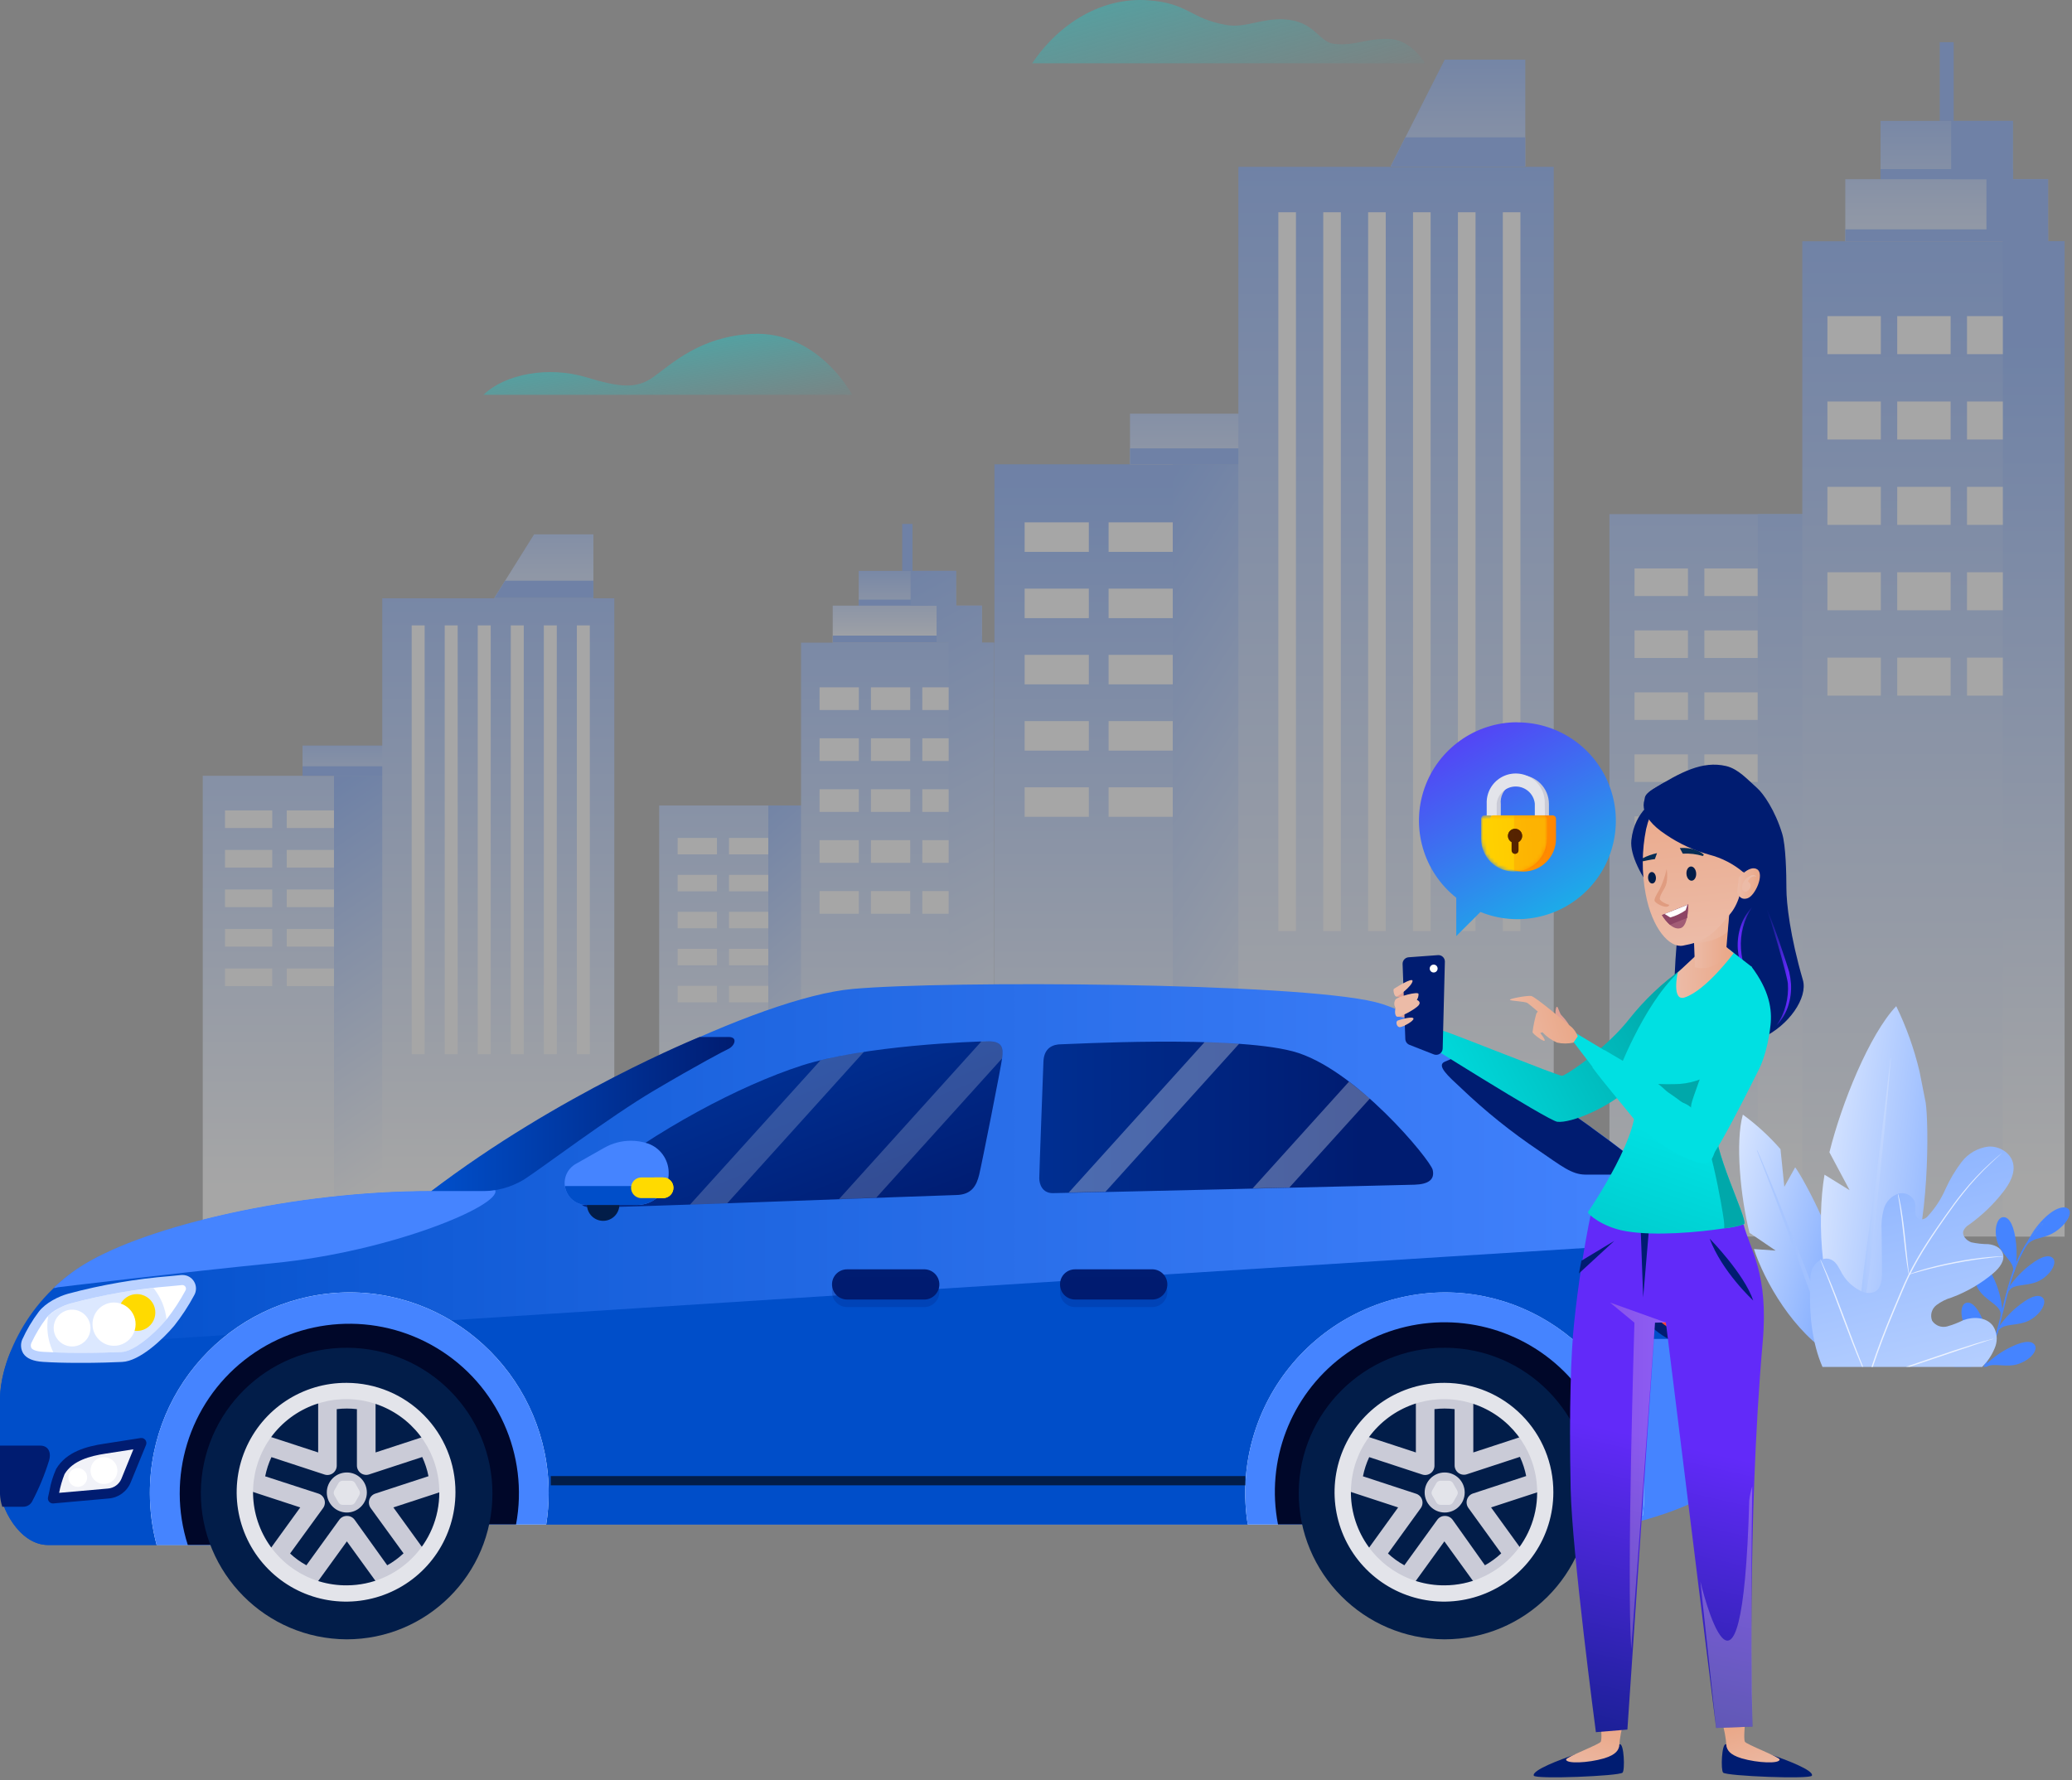 <svg width="540" height="464" viewBox="0 0 540 464" fill="none" xmlns="http://www.w3.org/2000/svg">
<rect x="0" y="0" width="540" height="464" fill="#808080" stroke="none"/>
<g opacity="0.3">
<path d="M128.81 155.89H154.65V139.27H139.2L128.81 155.89Z" fill="url(#paint0_linear)"/>
<rect x="259.17" y="121.02" width="82.19" height="201.29" fill="url(#paint1_linear)"/>
<path d="M362.41 43.4H397.52V15.54H376.52L362.41 43.4Z" fill="url(#paint2_linear)"/>
<path d="M362.41 43.4H397.52V35.8H366.25L362.41 43.4Z" fill="#4584FF"/>
<rect x="419.45" y="134.01" width="68.36" height="188.3" fill="url(#paint3_linear)"/>
<rect x="425.99" y="148.17" width="13.92" height="7.19" fill="white"/>
<rect x="444.19" y="148.17" width="13.92" height="7.19" fill="white"/>
<rect x="462.38" y="148.17" width="13.92" height="7.19" fill="white"/>
<rect x="425.99" y="164.32" width="13.92" height="7.19" fill="white"/>
<rect x="444.19" y="164.32" width="13.92" height="7.19" fill="white"/>
<rect x="462.38" y="164.32" width="13.92" height="7.19" fill="white"/>
<rect x="425.99" y="180.47" width="13.92" height="7.19" fill="white"/>
<rect x="444.19" y="180.47" width="13.92" height="7.19" fill="white"/>
<rect x="462.38" y="180.47" width="13.92" height="7.19" fill="white"/>
<rect x="425.99" y="196.63" width="13.92" height="7.19" fill="white"/>
<rect x="444.19" y="196.63" width="13.92" height="7.19" fill="white"/>
<rect x="462.38" y="196.63" width="13.92" height="7.19" fill="white"/>
<rect x="425.99" y="212.78" width="13.92" height="7.19" fill="white"/>
<rect x="444.19" y="212.78" width="13.92" height="7.19" fill="white"/>
<rect x="462.38" y="212.78" width="13.92" height="7.19" fill="white"/>
<g style="mix-blend-mode:multiply">
<rect x="458.1" y="134.01" width="29.7" height="188.3" fill="url(#paint4_linear)"/>
</g>
<rect x="267.04" y="136.16" width="16.73" height="7.69" fill="white"/>
<rect x="288.92" y="136.16" width="16.73" height="7.69" fill="white"/>
<rect x="310.79" y="136.16" width="16.73" height="7.69" fill="white"/>
<rect x="267.04" y="153.43" width="16.73" height="7.69" fill="white"/>
<rect x="288.92" y="153.43" width="16.73" height="7.69" fill="white"/>
<rect x="310.79" y="153.43" width="16.73" height="7.69" fill="white"/>
<rect x="267.04" y="170.69" width="16.73" height="7.69" fill="white"/>
<rect x="288.92" y="170.69" width="16.73" height="7.69" fill="white"/>
<rect x="310.79" y="170.69" width="16.73" height="7.69" fill="white"/>
<rect x="267.04" y="187.96" width="16.73" height="7.69" fill="white"/>
<rect x="288.92" y="187.96" width="16.73" height="7.69" fill="white"/>
<rect x="310.79" y="187.96" width="16.73" height="7.69" fill="white"/>
<rect x="267.04" y="205.22" width="16.73" height="7.69" fill="white"/>
<rect x="288.92" y="205.22" width="16.73" height="7.69" fill="white"/>
<rect x="310.79" y="205.22" width="16.73" height="7.69" fill="white"/>
<rect x="294.5" y="107.83" width="42.44" height="13.2" fill="url(#paint5_linear)"/>
<g style="mix-blend-mode:multiply">
<rect x="305.65" y="121.02" width="35.71" height="201.28" fill="url(#paint6_linear)"/>
</g>
<rect x="294.5" y="116.87" width="42.44" height="4.15" fill="#4584FF"/>
<rect x="322.74" y="43.49" width="82.19" height="278.82" fill="url(#paint7_linear)"/>
<rect x="333.16" y="55.33" width="4.59" height="187.36" fill="white"/>
<rect x="344.86" y="55.33" width="4.59" height="187.36" fill="white"/>
<rect x="356.56" y="55.33" width="4.59" height="187.36" fill="white"/>
<rect x="368.26" y="55.33" width="4.59" height="187.36" fill="white"/>
<rect x="379.96" y="55.33" width="4.59" height="187.36" fill="white"/>
<rect x="391.66" y="55.33" width="4.59" height="187.36" fill="white"/>
<rect x="469.71" y="62.89" width="68.36" height="259.42" fill="url(#paint8_linear)"/>
<rect x="476.26" y="82.4" width="13.92" height="9.91" fill="white"/>
<rect x="494.45" y="82.4" width="13.92" height="9.91" fill="white"/>
<rect x="512.64" y="82.4" width="13.92" height="9.91" fill="white"/>
<rect x="476.26" y="104.65" width="13.92" height="9.91" fill="white"/>
<rect x="494.45" y="104.65" width="13.92" height="9.91" fill="white"/>
<rect x="512.64" y="104.65" width="13.92" height="9.91" fill="white"/>
<rect x="476.26" y="126.9" width="13.92" height="9.91" fill="white"/>
<rect x="494.45" y="126.9" width="13.92" height="9.91" fill="white"/>
<rect x="512.64" y="126.9" width="13.92" height="9.91" fill="white"/>
<rect x="476.26" y="149.16" width="13.92" height="9.91" fill="white"/>
<rect x="494.45" y="149.16" width="13.92" height="9.91" fill="white"/>
<rect x="512.64" y="149.16" width="13.92" height="9.91" fill="white"/>
<rect x="476.26" y="171.41" width="13.92" height="9.91" fill="white"/>
<rect x="494.45" y="171.41" width="13.92" height="9.91" fill="white"/>
<rect x="512.64" y="171.41" width="13.92" height="9.91" fill="white"/>
<rect x="480.92" y="46.7" width="52.86" height="16.19" fill="url(#paint9_linear)"/>
<rect x="490.11" y="31.51" width="34.48" height="16.19" fill="url(#paint10_linear)"/>
<rect x="505.53" y="11" width="3.64" height="20.51" fill="#4584FF"/>
<rect x="480.92" y="59.78" width="52.86" height="3.1" fill="#4584FF"/>
<rect x="490.11" y="44.07" width="34.48" height="2.63" fill="#4584FF"/>
<g style="mix-blend-mode:multiply">
<path d="M538.06 62.88V322.31H521.98V62.88H517.7V46.7H508.51V31.51H524.59V46.7H533.77V62.88H538.06Z" fill="url(#paint11_linear)"/>
</g>
<rect x="171.79" y="209.96" width="50.3" height="112.35" fill="url(#paint12_linear)"/>
<rect x="176.61" y="218.41" width="10.24" height="4.29" fill="white"/>
<rect x="189.99" y="218.41" width="10.24" height="4.29" fill="white"/>
<rect x="203.38" y="218.41" width="10.24" height="4.29" fill="white"/>
<rect x="176.61" y="228.04" width="10.24" height="4.29" fill="white"/>
<rect x="189.99" y="228.04" width="10.24" height="4.29" fill="white"/>
<rect x="203.38" y="228.04" width="10.24" height="4.29" fill="white"/>
<rect x="176.61" y="237.68" width="10.24" height="4.29" fill="white"/>
<rect x="189.99" y="237.68" width="10.24" height="4.29" fill="white"/>
<rect x="203.38" y="237.68" width="10.24" height="4.29" fill="white"/>
<rect x="176.61" y="247.32" width="10.24" height="4.29" fill="white"/>
<rect x="189.99" y="247.32" width="10.24" height="4.29" fill="white"/>
<rect x="203.38" y="247.32" width="10.24" height="4.29" fill="white"/>
<rect x="176.61" y="256.96" width="10.24" height="4.29" fill="white"/>
<rect x="189.99" y="256.96" width="10.24" height="4.29" fill="white"/>
<rect x="203.38" y="256.96" width="10.24" height="4.29" fill="white"/>
<g style="mix-blend-mode:multiply">
<rect x="200.23" y="209.96" width="21.85" height="112.35" fill="url(#paint13_linear)"/>
</g>
<rect x="52.84" y="202.21" width="60.48" height="120.1" fill="url(#paint14_linear)"/>
<rect x="58.64" y="211.24" width="12.31" height="4.59" fill="white"/>
<rect x="74.73" y="211.24" width="12.31" height="4.59" fill="white"/>
<rect x="90.83" y="211.24" width="12.31" height="4.59" fill="white"/>
<rect x="58.64" y="221.54" width="12.31" height="4.59" fill="white"/>
<rect x="74.73" y="221.54" width="12.31" height="4.59" fill="white"/>
<rect x="90.83" y="221.54" width="12.31" height="4.59" fill="white"/>
<rect x="58.64" y="231.85" width="12.31" height="4.59" fill="white"/>
<rect x="74.73" y="231.85" width="12.31" height="4.59" fill="white"/>
<rect x="90.83" y="231.85" width="12.31" height="4.59" fill="white"/>
<rect x="58.64" y="242.15" width="12.31" height="4.59" fill="white"/>
<rect x="74.73" y="242.15" width="12.31" height="4.59" fill="white"/>
<rect x="90.83" y="242.15" width="12.31" height="4.59" fill="white"/>
<rect x="58.64" y="252.45" width="12.31" height="4.59" fill="white"/>
<rect x="74.73" y="252.45" width="12.31" height="4.59" fill="white"/>
<rect x="90.83" y="252.45" width="12.31" height="4.59" fill="white"/>
<rect x="78.84" y="194.33" width="31.23" height="7.87" fill="url(#paint15_linear)"/>
<g style="mix-blend-mode:multiply">
<rect x="87.05" y="202.21" width="26.28" height="120.1" fill="url(#paint16_linear)"/>
</g>
<rect x="78.84" y="199.73" width="31.23" height="2.48" fill="#4584FF"/>
<rect x="99.62" y="155.95" width="60.48" height="166.36" fill="url(#paint17_linear)"/>
<rect x="107.29" y="163.01" width="3.38" height="111.79" fill="white"/>
<rect x="115.9" y="163.01" width="3.38" height="111.79" fill="white"/>
<rect x="124.51" y="163.01" width="3.38" height="111.79" fill="white"/>
<rect x="133.12" y="163.01" width="3.38" height="111.79" fill="white"/>
<rect x="141.73" y="163.01" width="3.38" height="111.79" fill="white"/>
<rect x="150.34" y="163.01" width="3.38" height="111.79" fill="white"/>
<rect x="208.77" y="167.52" width="50.3" height="154.79" fill="url(#paint18_linear)"/>
<rect x="213.59" y="179.16" width="10.24" height="5.91" fill="white"/>
<rect x="226.98" y="179.16" width="10.24" height="5.91" fill="white"/>
<rect x="240.37" y="179.16" width="10.24" height="5.91" fill="white"/>
<rect x="213.59" y="192.44" width="10.24" height="5.91" fill="white"/>
<rect x="226.98" y="192.44" width="10.24" height="5.91" fill="white"/>
<rect x="240.37" y="192.44" width="10.24" height="5.91" fill="white"/>
<rect x="213.59" y="205.72" width="10.24" height="5.91" fill="white"/>
<rect x="226.98" y="205.72" width="10.24" height="5.91" fill="white"/>
<rect x="240.37" y="205.72" width="10.24" height="5.91" fill="white"/>
<rect x="213.59" y="218.99" width="10.24" height="5.91" fill="white"/>
<rect x="226.98" y="218.99" width="10.24" height="5.91" fill="white"/>
<rect x="240.37" y="218.99" width="10.24" height="5.91" fill="white"/>
<rect x="213.59" y="232.27" width="10.24" height="5.91" fill="white"/>
<rect x="226.98" y="232.27" width="10.24" height="5.91" fill="white"/>
<rect x="240.37" y="232.27" width="10.24" height="5.91" fill="white"/>
<rect x="217.02" y="157.86" width="38.89" height="9.66" fill="url(#paint19_linear)"/>
<rect x="223.79" y="148.8" width="25.37" height="9.66" fill="url(#paint20_linear)"/>
<rect x="235.13" y="136.56" width="2.68" height="12.24" fill="#4584FF"/>
<rect x="217.02" y="165.67" width="38.89" height="1.85" fill="#4584FF"/>
<rect x="223.79" y="156.29" width="25.37" height="1.57" fill="#4584FF"/>
<g style="mix-blend-mode:multiply">
<path d="M259.07 167.52V322.31H247.24V167.52H244.09V157.86H237.32V148.8H249.16V157.86H255.92V167.52H259.07Z" fill="url(#paint21_linear)"/>
</g>
<path d="M128.81 155.89H154.65V151.36H131.64L128.81 155.89Z" fill="#4584FF"/>
</g>
<path d="M454.22 290.53C457.813 293.158 461.103 296.176 464.03 299.53L465.03 309.35L467.86 304.27C470.28 307.54 479.81 325.42 480.3 335.35C481.12 352.01 477.96 353.57 477.96 353.57C467.46 347.4 459.85 333.97 457.1 325.57L462.76 325.97L455.94 321.33C453.61 312 452.2 297.7 454.22 290.53Z" fill="url(#paint22_linear)"/>
<path opacity="0.2" d="M458 299.88C458.47 300.98 459 302.07 459.42 303.17L460.8 306.47C461.72 308.677 462.63 310.887 463.53 313.1C465.317 317.52 467.087 321.953 468.84 326.4L471.48 333.06L472.77 336.4L473.39 338.08L474 339.76C474.66 341.6 477.9 351.06 478.53 352.91L478 353.61C477.56 352.54 474.73 344.55 474.29 343.47L472.98 340.14C472.56 339.03 472.13 337.92 471.71 336.8L470.47 333.44C469.67 331.19 468.85 328.95 468.03 326.71C466.377 322.23 464.71 317.757 463.03 313.29C461.35 308.823 459.64 304.367 457.9 299.92L458 299.88Z" fill="url(#paint23_linear)"/>
<path d="M494.19 262.26C496.837 267.703 498.875 273.421 500.27 279.31L501.87 287.42C502.71 292.88 502.87 320.37 497.18 332.6C487.65 353.12 482.87 353 482.87 353C474.15 339 473.49 318 475.5 306.19L482.05 310.24L476.78 300.36C479.93 287.6 487.23 269.59 494.19 262.26Z" fill="url(#paint24_linear)"/>
<path opacity="0.2" d="M492.77 275.86C492.65 277.47 492.54 279.09 492.4 280.7L491.98 285.54C491.69 288.77 491.39 291.99 491.08 295.22C490.413 301.66 489.747 308.103 489.08 314.55L488.08 324.21L487.52 329.04L487.21 331.45L486.88 333.85C486.51 336.48 484.43 349.85 484.01 352.5L482.94 353.01C483.09 351.44 484.73 340.06 484.89 338.49L485.42 333.67C485.61 332.06 485.79 330.45 486 328.84L486.63 324.03C487.09 320.82 487.52 317.62 487.95 314.41C488.803 307.99 489.623 301.567 490.41 295.14C491.197 288.713 491.96 282.28 492.7 275.84L492.77 275.86Z" fill="url(#paint25_linear)"/>
<path d="M528.21 324.58C528.024 324.807 527.86 325.052 527.72 325.31C527.991 324.524 528.325 323.761 528.72 323.03C527.453 324.921 526.371 326.931 525.49 329.03C525.438 329.651 525.335 330.266 525.18 330.87C525.984 328.68 526.999 326.574 528.21 324.58Z" fill="url(#paint26_linear)"/>
<path d="M517.72 355.49C518.861 352.928 519.817 350.288 520.58 347.59C520.28 347.2 520.58 346.42 521.17 345.47C521.56 343.97 521.93 342.47 522.29 340.99C522.65 339.51 522.94 338.31 523.29 336.99C523.257 337.071 523.231 337.155 523.21 337.24C522.91 336.85 523.21 336.07 523.8 335.11C524.15 333.9 524.52 332.71 524.95 331.53C524.77 331.87 524.57 332.08 524.32 332.12C524.511 331.818 524.631 331.476 524.67 331.12C523.569 334.33 522.648 337.598 521.91 340.91C521.91 341 521.91 341.09 521.84 341.18C521.91 342.32 521.76 343.18 521.31 343.33C520.599 346.314 519.721 349.255 518.68 352.14C518.68 352.88 518.49 353.4 518.14 353.55C517.76 354.47 517.36 355.4 516.91 356.33H517.09C517.275 356.032 517.486 355.751 517.72 355.49Z" fill="url(#paint27_linear)"/>
<path d="M532.29 318.88C532.326 318.916 532.346 318.964 532.346 319.015C532.346 319.066 532.326 319.114 532.29 319.15C530.748 320.818 529.378 322.637 528.2 324.58C529.98 322.28 532.76 323.13 535.93 320.86C539.1 318.59 540.06 315.98 539.05 315.1C538.28 314.42 536.24 314.38 533.17 317.17C531.362 318.854 529.856 320.836 528.72 323.03C529.709 321.57 530.805 320.186 532 318.89C532.035 318.846 532.087 318.82 532.143 318.818C532.199 318.816 532.252 318.839 532.29 318.88Z" fill="url(#paint28_linear)"/>
<path d="M528.21 324.58C529.388 322.637 530.758 320.818 532.3 319.15C532.336 319.114 532.356 319.066 532.356 319.015C532.356 318.964 532.336 318.916 532.3 318.88C532.264 318.841 532.213 318.818 532.16 318.818C532.107 318.818 532.056 318.841 532.02 318.88C530.825 320.176 529.729 321.56 528.74 323.02C528.345 323.751 528.011 324.514 527.74 325.3C527.874 325.046 528.031 324.805 528.21 324.58Z" fill="url(#paint29_linear)"/>
<path d="M528.21 324.58C529.388 322.637 530.758 320.818 532.3 319.15C532.336 319.114 532.356 319.066 532.356 319.015C532.356 318.964 532.336 318.916 532.3 318.88C532.264 318.841 532.213 318.818 532.16 318.818C532.107 318.818 532.056 318.841 532.02 318.88C530.825 320.176 529.729 321.56 528.74 323.02C528.345 323.751 528.011 324.514 527.74 325.3C527.874 325.046 528.031 324.805 528.21 324.58Z" fill="url(#paint30_linear)"/>
<path d="M532.05 333.52C534.86 331.73 535.95 329.15 535.14 328.09C534.33 327.03 532.39 327.14 529.14 329.66C527.113 331.201 525.33 333.038 523.85 335.11L523.34 336.99C524.19 334.19 528.65 335.68 532.05 333.52Z" fill="url(#paint31_linear)"/>
<path d="M523.21 337.24C523.231 337.155 523.257 337.071 523.29 336.99L523.8 335.11C523.18 336.07 522.91 336.85 523.21 337.24Z" fill="url(#paint32_linear)"/>
<path d="M523.21 337.24C523.231 337.155 523.257 337.071 523.29 336.99L523.8 335.11C523.18 336.07 522.91 336.85 523.21 337.24Z" fill="url(#paint33_linear)"/>
<path d="M520.58 347.59C521.27 344.43 525.92 346.09 529.42 343.86C532.23 342.07 533.33 339.5 532.51 338.43C531.69 337.36 529.76 337.48 526.51 340.01C524.475 341.549 522.688 343.39 521.21 345.47C521.02 346.17 520.82 346.88 520.62 347.59H520.58Z" fill="url(#paint34_linear)"/>
<path d="M520.58 347.59C520.78 346.88 520.98 346.17 521.17 345.47C520.55 346.42 520.28 347.2 520.58 347.59Z" fill="url(#paint35_linear)"/>
<path d="M520.58 347.59C520.78 346.88 520.98 346.17 521.17 345.47C520.55 346.42 520.28 347.2 520.58 347.59Z" fill="url(#paint36_linear)"/>
<path d="M517.74 356.26C519.56 355.1 523.03 356.67 526.27 355.44C529.51 354.21 530.97 351.94 530.38 350.74C529.79 349.54 527.88 349.25 524.15 351.07C521.785 352.191 519.614 353.684 517.72 355.49C517.61 355.75 517.49 356.01 517.37 356.26H517.74Z" fill="url(#paint37_linear)"/>
<path d="M517.37 356.26C517.49 356.01 517.61 355.75 517.72 355.49C517.496 355.73 517.292 355.987 517.11 356.26H517.37Z" fill="url(#paint38_linear)"/>
<path d="M517.37 356.26C517.49 356.01 517.61 355.75 517.72 355.49C517.496 355.73 517.292 355.987 517.11 356.26H517.37Z" fill="url(#paint39_linear)"/>
<path d="M525.19 330.86L524.95 331.53C525.048 331.314 525.129 331.09 525.19 330.86Z" fill="url(#paint40_linear)"/>
<path d="M525.23 322.57C524.56 318.47 523.23 317.06 521.9 317.28C520.57 317.5 519.61 320.12 520.43 323.35C521.33 326.87 524.9 328.82 524.67 331.11C524.93 330.41 525.21 329.71 525.5 329.02C525.66 326.867 525.569 324.702 525.23 322.57Z" fill="url(#paint41_linear)"/>
<path d="M524.32 332.12C524.57 332.12 524.77 331.87 524.95 331.53L525.19 330.86C525.345 330.256 525.448 329.641 525.5 329.02C525.21 329.71 524.93 330.41 524.67 331.11C524.632 331.469 524.513 331.815 524.32 332.12H524.32Z" fill="url(#paint42_linear)"/>
<path d="M524.32 332.12C524.57 332.12 524.77 331.87 524.95 331.53L525.19 330.86C525.345 330.256 525.448 329.641 525.5 329.02C525.21 329.71 524.93 330.41 524.67 331.11C524.632 331.469 524.513 331.815 524.32 332.12H524.32Z" fill="url(#paint43_linear)"/>
<path d="M519.9 333.83C518.27 330.01 516.64 328.96 515.41 329.49C514.18 330.02 513.86 332.8 515.41 335.73C517.41 339.38 522.2 340.22 521.3 343.29C521.48 342.58 521.65 341.87 521.82 341.17C521.555 338.64 520.907 336.166 519.9 333.83Z" fill="url(#paint44_linear)"/>
<path d="M521.84 341.17C521.67 341.87 521.5 342.58 521.32 343.29C521.76 343.13 521.91 342.31 521.84 341.17Z" fill="url(#paint45_linear)"/>
<path d="M521.84 341.17C521.67 341.87 521.5 342.58 521.32 343.29C521.76 343.13 521.91 342.31 521.84 341.17Z" fill="url(#paint46_linear)"/>
<path d="M516.74 344C515.11 340.18 513.48 339.13 512.24 339.66C511 340.19 510.7 342.97 512.24 345.9C514.24 349.55 519.04 350.39 518.13 353.46C518.31 353 518.49 352.54 518.66 352.08C518.52 349.292 517.869 346.553 516.74 344Z" fill="url(#paint47_linear)"/>
<path d="M518.69 352.1C518.52 352.56 518.34 353.02 518.16 353.48C518.5 353.36 518.66 352.84 518.69 352.1Z" fill="url(#paint48_linear)"/>
<path d="M518.69 352.1C518.52 352.56 518.34 353.02 518.16 353.48C518.5 353.36 518.66 352.84 518.69 352.1Z" fill="url(#paint49_linear)"/>
<path d="M512.8 352.93C511.47 348.99 509.93 347.82 508.66 348.25C507.39 348.68 506.86 351.43 508.2 354.48C508.486 355.124 508.863 355.723 509.32 356.26H513.69C513.462 355.133 513.165 354.021 512.8 352.93Z" fill="url(#paint50_linear)"/>
<path d="M471.75 336C471.81 334.08 471.59 332.05 472.5 330.35C473.41 328.65 475.5 327.5 477.27 328.35C478.7 329.01 479.33 330.67 480.13 332.05C481.206 333.878 482.776 335.365 484.66 336.34C485.854 337.109 487.35 337.239 488.66 336.69C490.31 335.77 490.5 333.47 490.48 331.56C490.48 327.99 490.41 324.42 490.38 320.85C490.259 318.936 490.448 317.014 490.94 315.16C491.446 313.299 492.832 311.804 494.65 311.16C496.543 310.595 498.538 311.662 499.12 313.55C499.195 314.344 499.215 315.143 499.18 315.94C499.155 316.753 499.626 317.501 500.37 317.83C501.178 317.924 501.975 317.586 502.47 316.94C504.351 314.891 505.882 312.547 507 310C508.134 307.465 509.556 305.069 511.24 302.86C512.941 300.64 515.464 299.198 518.24 298.86C520.98 298.7 523.91 300.38 524.61 303.07C525.31 305.76 523.75 308.51 522.05 310.7C519.52 313.951 516.533 316.817 513.18 319.21C512.526 319.574 512.008 320.138 511.7 320.82C511.28 322.1 512.5 323.36 513.76 323.82C515.23 324.131 516.728 324.292 518.23 324.3C519.72 324.47 521.34 325.13 521.91 326.53C522.7 328.53 521.07 330.53 519.47 331.89C516.254 334.593 512.597 336.724 508.66 338.19C507.214 338.604 505.858 339.282 504.66 340.19C503.426 341.144 502.97 342.798 503.54 344.25C504.391 345.538 505.969 346.137 507.46 345.74C508.907 345.332 510.314 344.79 511.66 344.12C514.29 343.12 517.66 343.29 519.38 345.56C520.428 347.144 520.672 349.129 520.04 350.92C519.406 352.676 518.426 354.288 517.16 355.66C516.97 355.88 516.77 356.09 516.57 356.3H474.97C472.27 350.05 471.54 342.82 471.75 336Z" fill="url(#paint51_linear)"/>
<path opacity="0.74" d="M497.48 332.17C497.391 331.903 497.327 331.629 497.29 331.35C497.19 330.82 497.07 330.05 496.93 329.1C496.65 327.2 496.36 324.55 496.05 321.64C495.74 318.73 495.4 316.09 495.1 314.19C494.95 313.24 494.82 312.47 494.72 311.95C494.658 311.677 494.621 311.399 494.61 311.12C494.726 311.375 494.81 311.644 494.86 311.92C495 312.44 495.16 313.2 495.34 314.15C495.71 316.04 496.08 318.68 496.4 321.6C496.72 324.52 496.97 327.08 497.18 329.07C497.28 329.97 497.36 330.72 497.43 331.33C497.484 331.606 497.501 331.889 497.48 332.17Z" fill="white"/>
<path opacity="0.74" d="M522.08 327.48C521.752 327.558 521.417 327.598 521.08 327.6C520.45 327.66 519.53 327.74 518.41 327.88C516.15 328.13 513.05 328.58 509.65 329.24C506.25 329.9 503.21 330.62 501.01 331.24C499.92 331.53 499.01 331.79 498.42 331.96C498.095 332.073 497.76 332.153 497.42 332.2C497.712 332.043 498.021 331.919 498.34 331.83C498.94 331.61 499.81 331.32 500.91 331C503.09 330.35 506.14 329.58 509.55 328.92C512.456 328.344 515.39 327.924 518.34 327.66C519.48 327.55 520.4 327.51 521.03 327.5C521.379 327.459 521.73 327.453 522.08 327.48Z" fill="white"/>
<path opacity="0.74" d="M485.32 356.26L484.8 355.05C483.6 352.24 482.07 348.3 480.44 343.93C478.81 339.56 477.32 335.6 476.18 332.76L474.82 329.41C474.68 329.04 474.56 328.74 474.46 328.49C474.41 328.385 474.373 328.274 474.35 328.16C474.35 328.16 474.42 328.26 474.52 328.46L474.95 329.35C475.31 330.13 475.81 331.26 476.41 332.67C477.61 335.48 479.14 339.42 480.77 343.8C482.4 348.18 483.89 352.12 485.03 354.96L485.56 356.26H485.32Z" fill="white"/>
<path opacity="0.74" d="M518.26 349.36L514.76 350.51C511.76 351.51 507.76 352.86 503.25 354.4C501.31 355.06 499.45 355.69 497.72 356.26H496.72L503.18 354.06C507.67 352.52 511.75 351.17 514.72 350.27C516.21 349.81 517.42 349.45 518.26 349.27L519.26 349.01C519.373 348.971 519.491 348.947 519.61 348.94C519.506 348.999 519.395 349.046 519.28 349.08L518.26 349.36Z" fill="white"/>
<path opacity="0.74" d="M521.62 300.67C521.48 300.79 521.29 300.96 521.06 301.18C520.56 301.62 519.82 302.28 518.89 303.18C516.267 305.633 513.834 308.28 511.61 311.1C510.19 312.88 508.72 314.89 507.17 317.1C505.62 319.31 504.01 321.65 502.39 324.19C500.67 326.833 499.101 329.571 497.69 332.39C496.96 333.85 496.31 335.39 495.64 336.95C494.97 338.51 494.3 340.1 493.64 341.71C491.53 346.71 489.64 351.64 488.09 356.31H487.74C489.28 351.59 491.19 346.65 493.32 341.57L495.32 336.81C495.98 335.25 496.64 333.71 497.38 332.23C498.807 329.406 500.386 326.662 502.11 324.01C503.75 321.47 505.39 319.12 506.94 316.93C508.49 314.74 509.94 312.73 511.41 310.93C513.661 308.118 516.132 305.49 518.8 303.07C519.74 302.21 520.49 301.57 521.01 301.14L521.6 300.66C521.664 300.599 521.734 300.546 521.81 300.5C521.752 300.563 521.689 300.62 521.62 300.67Z" fill="white"/>
<path d="M0 364.29C0 356.99 5.32 339.73 22 329.63C38.68 319.53 76.82 310.55 112.32 310.55C145.39 286 197.78 260 222.18 257.78C246.58 255.56 337.62 256.08 358.39 261.19C379.16 266.3 444.39 312.98 444.39 320.28V348.49C444.39 353.6 453.09 356.76 453.09 359.68V378.89C453.09 382.05 452.36 383.26 445.09 388.13C437.82 393 421.42 397.37 414.54 397.37H96.36C85.5 397.37 77.77 402.71 70.04 402.71H12.56C4.83 402.71 0 392.5 0 388.12V364.29Z" fill="url(#paint52_linear)"/>
<path d="M444.36 323.33V348.49C444.36 353.61 453.06 356.76 453.06 359.68V378.89C453.06 382.05 452.33 383.27 445.06 388.13C437.79 392.99 421.39 397.37 414.51 397.37H96.36C85.5 397.37 77.77 402.72 70.04 402.72H12.56C4.83 402.72 0 392.5 0 388.12V364.29C0.207 360.049 1.194 355.883 2.91 352C3.32 351 444.37 323.32 444.36 323.33Z" fill="url(#paint53_linear)"/>
<path d="M453.07 361V380.2C453.07 383.37 452.34 384.58 445.07 389.44C437.8 394.3 421.41 398.69 414.53 398.69H406.15L405.84 397.38H414.52C416.365 397.339 418.204 397.151 420.02 396.82C423.449 377.168 413.395 357.632 395.41 349H444.41V349.8C444.37 354.9 453.07 358.06 453.07 361Z" fill="url(#paint54_linear)"/>
<path d="M428.49 389.22C428.484 391.148 428.374 393.074 428.16 394.99C423.73 396.304 419.163 397.099 414.55 397.36H325.18C322.782 382.301 327.079 366.946 336.945 355.32C346.811 343.693 361.262 336.954 376.51 336.87C405.17 336.87 428.49 360.35 428.49 389.22Z" fill="url(#paint55_linear)"/>
<path d="M428.49 389.22C428.484 391.148 428.374 393.074 428.16 394.99C423.73 396.304 419.163 397.099 414.55 397.36H325.18C322.782 382.301 327.079 366.946 336.945 355.32C346.811 343.693 361.262 336.954 376.51 336.87C405.17 336.87 428.49 360.35 428.49 389.22Z" fill="url(#paint56_linear)"/>
<path d="M143 389.21C142.997 391.939 142.779 394.664 142.35 397.36H96.35C85.49 397.36 77.76 402.7 70.03 402.7H40.82C39.654 398.298 39.062 393.764 39.06 389.21C38.993 360.409 62.259 336.991 91.06 336.87C119.71 336.87 143 360.35 143 389.21Z" fill="url(#paint57_linear)"/>
<path d="M143 389.21C142.997 391.939 142.779 394.664 142.35 397.36H96.35C85.49 397.36 77.76 402.7 70.03 402.7H40.82C39.654 398.298 39.062 393.764 39.06 389.21C38.993 360.409 62.259 336.991 91.06 336.87C119.71 336.87 143 360.35 143 389.21Z" fill="url(#paint58_linear)"/>
<path d="M444.65 350H439.06C435.87 350 433.7 348.51 431.38 346.69C428.83 344.69 421.05 332.69 419.49 328.39C418.56 325.85 418.55 324.07 419.43 322.8C420.6 321.13 422.95 321.13 423.72 321.13H444.37V348.46C444.371 348.986 444.466 349.507 444.65 350Z" fill="#001C71"/>
<path d="M444.4 348.72H439.05C436.28 348.72 434.35 347.39 432.17 345.72C429.99 344.05 422.27 332.34 420.71 327.99C419.15 323.64 420.71 322.49 423.71 322.49H444.36V348.49C444.368 348.568 444.381 348.644 444.4 348.72Z" fill="#001C71"/>
<path d="M439.05 347.42H444.39V323.77H423.72C422.55 323.77 421.81 323.96 421.56 324.33C421.31 324.7 421.12 325.33 421.92 327.52C423.39 331.58 431 343.11 432.92 344.65C434.84 346.19 436.64 347.42 439.01 347.42H439.05Z" fill="#FF4438"/>
<path d="M420.71 389.22C420.704 391.761 420.483 394.296 420.05 396.8C418.234 397.127 416.395 397.314 414.55 397.36H333.07C329.841 380.811 336.301 363.865 349.729 353.667C363.156 343.468 381.214 341.791 396.289 349.342C411.365 356.894 420.836 372.359 420.71 389.22Z" fill="#000729"/>
<path d="M70.05 402.7H48.94C43.331 385.152 49.194 365.966 63.654 354.551C78.113 343.136 98.136 341.886 113.903 351.414C129.67 360.943 137.873 379.251 134.49 397.36H96.36C85.5 397.36 77.77 402.71 70.05 402.7Z" fill="#000729"/>
<path d="M47.31 333.67C48.143 333.584 48.955 333.97 49.414 334.671C49.873 335.372 49.902 336.271 49.49 337C48.036 339.716 46.346 342.3 44.44 344.72C41.05 348.72 35.51 353.57 31.76 353.72C28.5 353.85 18.63 354.22 11.23 353.72C7.74 353.48 6.11 352.2 6.95 349.65C8.067 347.212 9.446 344.902 11.06 342.76C12.79 340.5 16.13 339.06 17.98 338.54C30.36 335.05 40.91 334.36 47.31 333.67Z" fill="#001C71"/>
<path d="M182.32 270.3H189.94C192.35 270.3 191.53 272.67 189.67 273.49C188.67 273.95 182.06 277.41 170.47 284.25C158.88 291.09 140.55 304.95 136.47 307.51C133.111 309.509 129.268 310.547 125.36 310.51H112.36C145.75 285 182.32 270.3 182.32 270.3Z" fill="url(#paint59_linear)"/>
<path d="M208.9 277.75C225.08 272.52 253.9 271.43 257.68 271.43C261.46 271.43 261.43 273.49 261.19 275.68C260.95 277.87 255.87 303.41 255.19 306.2C254.51 308.99 253.26 311.43 249.19 311.49C245.12 311.55 158.14 314.95 153.67 314.71C149.2 314.47 151.56 309.92 153.67 308.26C171.23 294.4 192.72 283 208.9 277.75Z" fill="url(#paint60_linear)"/>
<path d="M430.85 306.17H413.22C409.6 306.17 406.87 303.87 401.14 299.97C393.905 295.116 387.1 289.649 380.8 283.63C377.41 280.49 374.31 277.75 376.51 276.75C377.39 276.35 381.22 274.75 384 273.54C400.33 283.355 415.982 294.257 430.85 306.17Z" fill="url(#paint61_linear)"/>
<path d="M446.38 373.64H453.06V362.29H446.38C443.243 362.29 440.7 364.833 440.7 367.97C440.7 371.107 443.243 373.65 446.38 373.65V373.64Z" fill="#001C71"/>
<path d="M453.06 371H446.38C444.755 370.907 443.485 369.562 443.485 367.935C443.485 366.308 444.755 364.963 446.38 364.87H453.06V371Z" fill="#FF4438"/>
<path d="M161.42 314V310.73C161.42 308.399 159.531 306.51 157.2 306.51C154.869 306.51 152.98 308.399 152.98 310.73V314C152.98 316.331 154.869 318.22 157.2 318.22C159.531 318.22 161.42 316.331 161.42 314Z" fill="#021D49"/>
<path d="M276.54 272.2C278.54 272.2 320.73 269.77 336.91 274.03C353.09 278.29 372.78 302.36 373.38 304.91C373.98 307.46 372.29 308.68 368.67 308.8C365.05 308.92 277.13 311 274.36 311C271.59 311 270.85 308.57 270.85 307.11C270.85 305.65 271.94 276.72 271.94 276.72C272.07 273.07 274.49 272.2 276.54 272.2Z" fill="url(#paint62_linear)"/>
<path d="M52.34 389C52.505 368.053 69.591 351.19 90.538 351.301C111.486 351.411 128.393 368.452 128.339 389.399C128.284 410.347 111.288 427.299 90.34 427.3C69.275 427.206 52.268 410.065 52.34 389Z" fill="#021D49"/>
<path d="M85.17 389C85.187 386.12 87.533 383.797 90.413 383.81C93.293 383.823 95.619 386.166 95.61 389.047C95.601 391.927 93.26 394.255 90.38 394.25C88.993 394.245 87.665 393.689 86.688 392.704C85.711 391.719 85.165 390.387 85.17 389Z" fill="#CACBD7"/>
<path fill-rule="evenodd" clip-rule="evenodd" d="M79.6 413.38C79.913 413.526 80.255 413.598 80.6 413.59C81.383 413.588 82.118 413.213 82.58 412.58L90.4 401.77L98.23 412.58C98.893 413.514 100.125 413.849 101.17 413.38C104.605 411.85 107.674 409.603 110.17 406.79C110.935 405.93 111.001 404.655 110.33 403.72L102.52 392.92L115.13 388.79C116.217 388.427 116.91 387.361 116.8 386.22C116.418 382.462 115.242 378.829 113.35 375.56C112.778 374.567 111.59 374.109 110.5 374.46L97.88 378.59V365.23C97.887 364.079 97.085 363.082 95.96 362.84C92.294 362.06 88.506 362.06 84.84 362.84C83.717 363.085 82.917 364.081 82.92 365.23V378.59L70.3 374.46C69.209 374.109 68.022 374.567 67.45 375.56C65.559 378.829 64.383 382.463 64 386.22C63.882 387.354 64.562 388.419 65.64 388.79L78.25 392.92L70.44 403.72C69.769 404.655 69.835 405.93 70.6 406.79C73.098 409.601 76.166 411.847 79.6 413.38ZM79.85 408C78.312 407.156 76.885 406.125 75.6 404.93L84.21 393.08C84.663 392.445 84.789 391.633 84.55 390.89C84.317 390.147 83.74 389.562 83 389.32L69.11 384.81C69.455 383.085 70.002 381.407 70.74 379.81L84.59 384.35C85.328 384.589 86.135 384.459 86.76 384C87.397 383.534 87.77 382.789 87.76 382V367.3C89.507 367.09 91.273 367.09 93.02 367.3V381.97C93.01 382.759 93.383 383.504 94.02 383.97C94.645 384.429 95.453 384.559 96.19 384.32L110.04 379.78C110.778 381.377 111.325 383.055 111.67 384.78L97.81 389.32C97.07 389.562 96.493 390.147 96.26 390.89C96.023 391.633 96.149 392.444 96.6 393.08L105.17 404.89C103.886 406.096 102.458 407.141 100.92 408L92.42 396.14C91.959 395.498 91.211 395.123 90.42 395.14C89.63 395.129 88.885 395.502 88.42 396.14L79.85 408Z" fill="#CACBD7"/>
<path d="M89.3 392.25H91.47C91.915 392.252 92.327 392.016 92.55 391.63L93.63 389.74C93.859 389.351 93.859 388.869 93.63 388.48L92.55 386.59C92.328 386.202 91.917 385.962 91.47 385.96H89.3C88.853 385.96 88.44 386.201 88.22 386.59L87.13 388.48C86.911 388.871 86.911 389.349 87.13 389.74L88.22 391.63C88.444 392.014 88.855 392.25 89.3 392.25Z" fill="#E3E4EA"/>
<path fill-rule="evenodd" clip-rule="evenodd" d="M63.909 377.908C68.384 367.266 78.835 360.373 90.38 360.45C97.924 360.474 105.148 363.497 110.46 368.852C115.773 374.208 118.737 381.457 118.7 389C118.684 400.545 111.706 410.94 101.028 415.329C90.35 419.718 78.079 417.234 69.949 409.037C61.819 400.841 59.434 388.55 63.909 377.908ZM67.84 398.35C71.644 407.419 80.546 413.295 90.38 413.23C103.724 413.186 114.512 402.344 114.49 389C114.506 379.166 108.586 370.294 99.498 366.534C90.411 362.774 79.953 364.87 73.016 371.842C66.079 378.813 64.035 389.281 67.84 398.35Z" fill="#E3E4EA"/>
<path d="M338.47 389C338.635 368.053 355.721 351.19 376.668 351.301C397.616 351.411 414.523 368.452 414.469 389.399C414.414 410.347 397.418 427.299 376.47 427.3C355.405 427.206 338.398 410.065 338.47 389Z" fill="#021D49"/>
<path d="M371.29 389C371.307 386.121 373.651 383.799 376.53 383.81C379.409 383.821 381.735 386.161 381.73 389.04C381.724 391.919 379.389 394.25 376.51 394.25C373.62 394.239 371.284 391.89 371.29 389Z" fill="#CACBD7"/>
<path fill-rule="evenodd" clip-rule="evenodd" d="M365.73 413.38C366.043 413.524 366.385 413.596 366.73 413.59C367.478 413.557 368.17 413.185 368.61 412.58L376.43 401.77L384.25 412.58C384.922 413.541 386.189 413.879 387.25 413.38C390.685 411.848 393.753 409.602 396.25 406.79C397.015 405.93 397.081 404.655 396.41 403.72L388.6 392.92L401.22 388.79C402.306 388.427 402.995 387.359 402.88 386.22C402.503 382.461 401.327 378.827 399.43 375.56C398.861 374.564 397.671 374.105 396.58 374.46L383.97 378.59V365.23C383.977 364.079 383.175 363.081 382.05 362.84C378.381 362.06 374.589 362.06 370.92 362.84C369.797 363.085 368.997 364.081 369 365.23V378.59L356.4 374.46C355.309 374.109 354.122 374.567 353.55 375.56C351.658 378.828 350.485 382.462 350.11 386.22C349.987 387.361 350.679 388.433 351.77 388.79L364.38 392.92L356.58 403.72C355.902 404.651 355.964 405.929 356.73 406.79C359.228 409.601 362.296 411.847 365.73 413.38ZM366 408C364.457 407.155 363.023 406.124 361.73 404.93L370.27 393.11C370.725 392.476 370.854 391.664 370.62 390.92C370.384 390.176 369.803 389.591 369.06 389.35L355.21 384.81C355.551 383.084 356.098 381.405 356.84 379.81L370.68 384.35C371.418 384.589 372.225 384.459 372.85 384C373.486 383.533 373.858 382.789 373.85 382V367.3C375.594 367.09 377.356 367.09 379.1 367.3V381.95C379.094 382.731 379.464 383.467 380.094 383.929C380.724 384.39 381.537 384.521 382.28 384.28L396.12 379.74C396.862 381.335 397.409 383.014 397.75 384.74L383.9 389.28C383.157 389.521 382.576 390.106 382.34 390.85C382.103 391.593 382.229 392.404 382.68 393.04L391.25 404.89C389.966 406.096 388.538 407.141 387 408L378.58 396.14C378.115 395.502 377.37 395.129 376.58 395.14C375.789 395.123 375.041 395.497 374.58 396.14L366 408Z" fill="#CACBD7"/>
<path d="M375.42 392.25H377.59C378.038 392.254 378.454 392.017 378.68 391.63L379.76 389.74C379.979 389.349 379.979 388.871 379.76 388.48L378.68 386.59C378.455 386.201 378.04 385.96 377.59 385.96H375.42C374.973 385.962 374.562 386.202 374.34 386.59L373.26 388.48C373.041 388.871 373.041 389.349 373.26 389.74L374.34 391.63C374.566 392.013 374.976 392.248 375.42 392.25Z" fill="#E3E4EA"/>
<path fill-rule="evenodd" clip-rule="evenodd" d="M350.039 377.908C354.514 367.266 364.965 360.373 376.51 360.45C384.053 360.476 391.275 363.5 396.587 368.855C401.899 374.21 404.865 381.457 404.83 389C404.814 400.545 397.836 410.94 387.158 415.329C376.48 419.718 364.209 417.234 356.079 409.037C347.949 400.841 345.564 388.55 350.039 377.908ZM353.963 398.357C357.771 407.425 366.675 413.299 376.51 413.23C389.848 413.175 400.627 402.338 400.61 389C400.626 379.165 394.704 370.292 385.616 366.533C376.527 362.774 366.068 364.872 359.132 371.845C352.197 378.819 350.155 389.289 353.963 398.357Z" fill="#E3E4EA"/>
<path d="M129.06 310.23C130.69 314.16 102.06 326.23 71.43 329.23C46.34 331.75 15.14 335.53 15.14 335.53L14.14 335.77V335.54C16.523 333.265 19.145 331.253 21.96 329.54C38.62 319.43 76.78 310.46 112.28 310.46H125.28C126.544 310.49 127.809 310.413 129.06 310.23V310.23Z" fill="url(#paint63_linear)"/>
<rect x="143.54" y="384.75" width="181" height="2.41" fill="#021D49"/>
<path d="M276.26 334.79C276.255 335.831 276.664 336.832 277.398 337.571C278.131 338.31 279.129 338.727 280.17 338.73H300.49C302.586 338.624 304.232 336.894 304.232 334.795C304.232 332.696 302.586 330.966 300.49 330.86H280.17C279.129 330.857 278.13 331.271 277.395 332.009C276.661 332.747 276.252 333.749 276.26 334.79Z" fill="#001C71"/>
<path d="M216.84 334.79C216.834 336.957 218.583 338.719 220.75 338.73H241.07C243.166 338.624 244.812 336.894 244.812 334.795C244.812 332.696 243.166 330.966 241.07 330.86H220.75C219.71 330.86 218.712 331.275 217.978 332.012C217.244 332.75 216.835 333.75 216.84 334.79Z" fill="#001C71"/>
<path opacity="0.2" d="M276.26 336.75C276.255 337.791 276.664 338.792 277.398 339.531C278.131 340.27 279.129 340.687 280.17 340.69H300.49C302.586 340.584 304.232 338.854 304.232 336.755C304.232 334.656 302.586 332.926 300.49 332.82H280.17C279.129 332.817 278.13 333.231 277.395 333.969C276.661 334.707 276.252 335.709 276.26 336.75Z" fill="#001C71"/>
<path opacity="0.2" d="M216.84 336.75C216.834 338.917 218.583 340.679 220.75 340.69H241.07C243.166 340.584 244.812 338.854 244.812 336.755C244.812 334.656 243.166 332.926 241.07 332.82H220.75C219.71 332.82 218.712 333.235 217.978 333.972C217.244 334.71 216.835 335.71 216.84 336.75Z" fill="#001C71"/>
<path opacity="0.5" d="M426.6 330.65C426.622 328.385 428.472 326.565 430.736 326.58C433.001 326.595 434.827 328.439 434.82 330.703C434.813 332.968 432.975 334.8 430.71 334.8C429.615 334.795 428.566 334.354 427.796 333.576C427.025 332.798 426.595 331.745 426.6 330.65Z" fill="white"/>
<path opacity="0.5" d="M444.36 328.33V341.17C444.03 341.228 443.695 341.261 443.36 341.27C440.011 340.948 437.455 338.134 437.455 334.77C437.455 331.406 440.011 328.592 443.36 328.27C443.694 328.261 444.029 328.281 444.36 328.33Z" fill="white"/>
<path d="M31.8 355C36.42 354.82 42.53 349 45.42 345.54C47.38 343.058 49.116 340.407 50.61 337.62C51.235 336.53 51.235 335.19 50.61 334.1C49.996 333.02 48.852 332.349 47.61 332.34H47.22C46.37 332.43 45.43 332.53 44.42 332.62C35.392 333.339 26.448 334.882 17.7 337.23C15.34 337.9 11.93 339.52 10.1 341.92C8.399 344.178 6.95 346.616 5.78 349.19C5.295 350.375 5.406 351.721 6.08 352.81C6.93 354.09 8.61 354.81 11.2 354.98C13.79 355.15 16.79 355.24 20.28 355.24C25.44 355.27 30.24 355.08 31.8 355Z" fill="url(#paint64_linear)"/>
<path d="M31.7 352.4C34.79 352.27 39.94 348.01 43.44 343.86C45.29 341.503 46.933 338.99 48.35 336.35C48.507 336.063 48.503 335.714 48.34 335.431C48.176 335.147 47.877 334.969 47.55 334.96H47.44C46.57 335.06 45.62 335.15 44.61 335.24C35.733 335.941 26.939 337.457 18.34 339.77C16.74 340.22 13.64 341.52 12.09 343.54C10.569 345.568 9.259 347.746 8.18 350.04C7.98 350.461 7.98 350.949 8.18 351.37C8.35 351.63 9 352.24 11.33 352.37C13.66 352.5 16.79 352.63 20.23 352.63C25.39 352.66 30.15 352.47 31.7 352.4Z" fill="white"/>
<path opacity="0.5" d="M20.21 352.66C17.91 352.66 15.8 352.66 13.92 352.55C12.87 350.398 12.326 348.034 12.33 345.64C12.332 344.765 12.405 343.893 12.55 343.03C14.196 341.507 16.181 340.397 18.34 339.79C25.434 337.835 32.679 336.48 40 335.74C41.901 338.084 43.082 340.929 43.4 343.93C39.91 348.06 34.79 352.28 31.72 352.4C30.15 352.47 25.39 352.66 20.21 352.66Z" fill="url(#paint65_linear)"/>
<path d="M12.51 390.31C12.427 390.712 12.538 391.13 12.809 391.438C13.08 391.747 13.48 391.91 13.89 391.88L28.3 390.59C30.86 390.4 33.091 388.777 34.06 386.4L38.06 376.62C38.237 376.185 38.167 375.689 37.878 375.32C37.589 374.95 37.124 374.763 36.66 374.83L27.12 376.32C22.73 376.99 17.35 378.32 14.64 382.88C13.82 384.703 13.232 386.621 12.89 388.59L12.51 390.31Z" fill="#001C71"/>
<path d="M15.41 389.12C15.723 387.448 16.199 385.81 16.83 384.23C18.94 380.71 23.45 379.52 27.48 378.9L34.76 377.77L31.66 385.41C31.068 386.876 29.696 387.879 28.12 388L15.41 389.12Z" fill="#F1F2F8"/>
<path d="M27.48 379.84C28.89 379.996 30.066 380.988 30.459 382.351C30.851 383.715 30.381 385.18 29.269 386.061C28.157 386.943 26.624 387.066 25.386 386.373C24.148 385.68 23.45 384.309 23.62 382.9C23.72 381.98 24.185 381.138 24.91 380.563C25.636 379.988 26.561 379.728 27.48 379.84Z" fill="white"/>
<path d="M20.53 382.68C21.517 382.789 22.342 383.483 22.616 384.437C22.891 385.392 22.562 386.418 21.784 387.035C21.005 387.652 19.931 387.738 19.065 387.253C18.198 386.767 17.71 385.806 17.83 384.82C17.992 383.487 19.196 382.533 20.53 382.68Z" fill="white"/>
<path d="M152.83 314.08H166.08C168.316 314.071 170.452 313.153 171.997 311.536C173.542 309.92 174.362 307.744 174.27 305.51C174.189 302.141 172.031 299.174 168.85 298.06C167.428 297.585 165.939 297.342 164.44 297.34C162.004 297.34 159.61 297.971 157.49 299.17L150.06 303.38C147.804 304.654 146.687 307.286 147.336 309.794C147.985 312.302 150.239 314.06 152.83 314.08Z" fill="url(#paint66_linear)"/>
<path d="M173.58 309.16C172.274 312.134 169.338 314.059 166.09 314.07H152.84C150.004 314.07 147.606 311.971 147.23 309.16L173.58 309.16Z" fill="url(#paint67_linear)"/>
<path d="M175.51 309.6C175.513 310.313 175.232 310.999 174.729 311.505C174.227 312.011 173.543 312.297 172.83 312.3H167C165.575 312.213 164.464 311.032 164.464 309.605C164.464 308.178 165.575 306.997 167 306.91H172.8C173.518 306.902 174.209 307.182 174.718 307.688C175.227 308.193 175.513 308.882 175.51 309.6Z" fill="#FFDA00"/>
<path d="M175.51 309.6C175.513 310.313 175.232 310.999 174.729 311.505C174.227 312.011 173.543 312.297 172.83 312.3H170.45C171.875 312.213 172.986 311.032 172.986 309.605C172.986 308.178 171.875 306.997 170.45 306.91H172.83C173.543 306.91 174.226 307.194 174.729 307.698C175.231 308.203 175.513 308.887 175.51 309.6Z" fill="#FFDA00"/>
<path d="M172.08 308.66C172.083 308.993 171.952 309.314 171.717 309.55C171.483 309.787 171.163 309.92 170.83 309.92H166.51C165.86 309.862 165.362 309.317 165.362 308.665C165.362 308.013 165.86 307.468 166.51 307.41H170.83C171.52 307.41 172.08 307.97 172.08 308.66Z" fill="#FFDA00"/>
<path d="M12.8 380.65C11.657 384.36 10.171 387.956 8.36 391.39C7.902 392.221 7.029 392.738 6.08 392.74H0.6C0.241 391.668 0.039 390.55 0 389.42V376.81H10.5C12.46 376.81 13.44 378.39 12.8 380.65Z" fill="#001C71"/>
<path d="M17.55 350.8C15.669 350.299 14.277 348.711 14.026 346.781C13.775 344.851 14.714 342.961 16.404 341.995C18.094 341.029 20.199 341.179 21.735 342.375C23.271 343.57 23.932 345.575 23.41 347.45C22.709 349.987 20.092 351.483 17.55 350.8Z" fill="white"/>
<path d="M36.92 337.48C38.801 337.981 40.193 339.569 40.444 341.499C40.695 343.429 39.756 345.319 38.066 346.285C36.377 347.251 34.271 347.101 32.735 345.905C31.199 344.71 30.538 342.705 31.06 340.83C31.766 338.297 34.379 336.803 36.92 337.48Z" fill="#FFDA00"/>
<path d="M28.21 350.59C25.22 349.741 23.48 346.633 24.32 343.64C24.706 342.203 25.649 340.98 26.941 340.242C28.233 339.504 29.766 339.312 31.2 339.71C33.144 340.246 34.654 341.778 35.161 343.729C35.669 345.68 35.097 347.754 33.661 349.169C32.225 350.584 30.143 351.126 28.2 350.59H28.21Z" fill="white"/>
<path d="M395.45 188.26C384.538 188.259 374.82 195.166 371.233 205.472C367.646 215.778 370.975 227.225 379.53 234V244L385.83 237.71C395.425 241.601 406.418 239.342 413.701 231.982C420.983 224.623 423.128 213.607 419.137 204.054C415.146 194.5 405.804 188.282 395.45 188.29V188.26Z" fill="url(#paint68_linear)"/>
<path d="M403.68 212.69H401.08V209.58C401.29 207.674 400.391 205.816 398.767 204.797C397.142 203.778 395.078 203.778 393.454 204.797C391.829 205.816 390.93 207.674 391.14 209.58V212.69H388.54V209.58C388.54 205.399 391.929 202.01 396.11 202.01C400.291 202.01 403.68 205.399 403.68 209.58V212.69Z" fill="#CACBD7"/>
<path d="M402.63 212.57H400V209.46C399.721 206.926 397.58 205.007 395.03 205.007C392.48 205.007 390.339 206.926 390.06 209.46V212.57H387.46V209.46C387.359 206.692 388.779 204.089 391.161 202.675C393.543 201.261 396.507 201.261 398.889 202.675C401.271 204.089 402.691 206.692 402.59 209.46L402.63 212.57Z" fill="#E3E4EA"/>
<path d="M389.28 212.53H404.63C405.122 212.53 405.52 212.928 405.52 213.42V218.61C405.52 223.343 401.683 227.18 396.95 227.18C392.217 227.18 388.38 223.343 388.38 218.61V213.42C388.38 212.928 388.778 212.53 389.27 212.53L389.28 212.53Z" fill="url(#paint69_linear)"/>
<mask id="mask0" mask-type="alpha" maskUnits="userSpaceOnUse" x="386" y="212" width="18" height="16">
<path d="M386.92 212.53H402.27C402.762 212.53 403.16 212.928 403.16 213.42V218.61C403.16 223.343 399.323 227.18 394.59 227.18C392.312 227.185 390.125 226.283 388.514 224.673C386.902 223.064 385.997 220.878 386 218.6V213.41C386 212.918 386.398 212.52 386.89 212.52L386.92 212.53Z" fill="url(#paint70_linear)"/>
</mask>
<g mask="url(#mask0)">
<path d="M386.92 212.53H402.27C402.762 212.53 403.16 212.928 403.16 213.42V218.61C403.16 223.343 399.323 227.18 394.59 227.18C392.312 227.185 390.125 226.283 388.514 224.673C386.902 223.064 385.997 220.878 386 218.6V213.41C386 212.918 386.398 212.52 386.89 212.52L386.92 212.53Z" fill="url(#paint71_linear)"/>
<g style="mix-blend-mode:multiply" opacity="0.1">
<rect x="394.59" y="212.53" width="8.57" height="14.64" fill="#E70013"/>
</g>
</g>
<g style="mix-blend-mode:multiply" opacity="0.85">
<path d="M396.7 217.89C396.706 216.986 396.057 216.21 395.166 216.055C394.275 215.901 393.403 216.413 393.104 217.267C392.805 218.12 393.167 219.065 393.96 219.5V221.66C393.96 222.152 394.359 222.55 394.85 222.55C395.342 222.55 395.74 222.152 395.74 221.66V219.5C396.329 219.177 396.696 218.561 396.7 217.89Z" fill="#301300"/>
</g>
<g style="mix-blend-mode:multiply" opacity="0.85">
<path d="M396.7 217.89C396.706 216.986 396.057 216.21 395.166 216.055C394.275 215.901 393.403 216.413 393.104 217.267C392.805 218.12 393.167 219.065 393.96 219.5V221.66C393.96 222.152 394.359 222.55 394.85 222.55C395.342 222.55 395.74 222.152 395.74 221.66V219.5C396.329 219.177 396.696 218.561 396.7 217.89Z" fill="#572200"/>
</g>
<g style="mix-blend-mode:soft-light" opacity="0.3">
<path d="M313.93 271.64L278.53 310.85L288.11 310.64L322.93 272.07C320.05 271.87 317 271.73 313.93 271.64Z" fill="white"/>
<path d="M351.57 281.94L326.45 309.76L336.03 309.54L357 286.36C355.22 284.83 353.41 283.34 351.57 281.94Z" fill="white"/>
</g>
<g style="mix-blend-mode:overlay" opacity="0.2">
<path d="M261.19 275.68C261.43 273.49 261.43 271.43 257.68 271.43H255.79L218.67 312.55L228.37 312.19L261.16 275.88C261.17 275.82 261.18 275.74 261.19 275.68Z" fill="white"/>
</g>
<g style="mix-blend-mode:overlay" opacity="0.2">
<path d="M213.84 276.37L179.84 313.98L189.53 313.64L225.15 274.18C221.25 274.78 217.37 275.5 213.84 276.37Z" fill="white"/>
</g>
<path d="M437.45 241.15C437.45 241.15 435.5 258.49 436.98 261.15C449.84 284.51 472.56 264.7 469.86 255.43C466.53 244 465.57 235.43 465.57 231.6C465.57 227.77 465.41 220.4 464.47 217.3C462.61 211.2 459.57 206.85 457.95 205.42C455.41 203.18 453.04 200.42 449.84 199.67C443.65 198.24 438.06 201.25 430.84 205.67C423.62 210.09 436.63 210.92 435.48 218.84C434.33 226.76 437.45 241.15 437.45 241.15Z" fill="#001C71"/>
<path d="M456.69 236.41C455.583 237.997 454.767 239.768 454.28 241.64C453.788 243.487 453.603 245.403 453.73 247.31C453.873 249.222 454.273 251.105 454.92 252.91C455.573 254.737 456.368 256.509 457.3 258.21C456.075 256.663 455.066 254.958 454.3 253.14C453.514 251.308 453.041 249.358 452.9 247.37C452.772 245.37 453.026 243.364 453.65 241.46C454.26 239.564 455.3 237.836 456.69 236.41V236.41Z" fill="url(#paint72_linear)"/>
<path d="M463 267.27C464.104 265.682 464.92 263.911 465.41 262.04C465.903 260.193 466.086 258.277 465.95 256.37C465.83 254.47 461.23 238.58 460.3 236.86C461.51 238.39 466.05 252.41 466.3 253.36C466.525 254.348 466.679 255.35 466.76 256.36C466.888 258.356 466.634 260.359 466.01 262.26C465.4 264.137 464.371 265.85 463 267.27Z" fill="url(#paint73_linear)"/>
<path d="M457.11 243.24C457.394 244.15 457.611 245.079 457.76 246.02C457.93 246.96 458.04 247.9 458.13 248.85C458.22 249.8 458.25 250.74 458.23 251.7C458.231 252.656 458.148 253.609 457.98 254.55C457.8 253.61 457.67 252.67 457.55 251.73C457.43 250.79 457.34 249.86 457.26 248.92C457.18 247.98 457.12 247.04 457.09 246.09C457.06 245.14 457.05 244.2 457.11 243.24Z" fill="url(#paint74_linear)"/>
<path d="M425.31 283.05C419.25 288.85 409.4 292.8 405.87 292.4C403.45 292.12 368.74 270.22 368.71 270.2L376.09 268.69C378.09 269.17 406.22 280.51 407.09 280.42C407.96 280.33 415.23 275.59 421.24 269.42C422.423 268.217 423.541 266.952 424.59 265.63C428.549 260.644 433.187 256.238 438.37 252.54C438.17 253.29 431.37 277.25 425.31 283.05Z" fill="url(#paint75_linear)"/>
<path d="M363.94 259.76L366.51 260.33L363.97 264.93L366.65 265.36L366.45 266.22L364.79 267.44L368.84 267.25L370.37 263.89L367.29 256.32L364.47 258.43L363.94 259.76Z" fill="#E0A195"/>
<path d="M365.54 251.26L366.25 270.83C366.28 271.5 366.698 272.09 367.32 272.34L373.69 274.84C374.202 275.039 374.779 274.976 375.237 274.671C375.694 274.367 375.975 273.859 375.99 273.31L376.56 250.68C376.573 250.206 376.384 249.749 376.041 249.421C375.698 249.093 375.233 248.926 374.76 248.96L367.11 249.52C366.207 249.589 365.516 250.354 365.54 251.26Z" fill="#001C71"/>
<path d="M461.48 457.35C465.35 458.63 472.77 461.44 472.22 462.83C471.83 463.83 450 462.95 449.08 462.05C448.43 461.41 448.69 454.36 449.81 454.67C450.59 454.28 461.48 457.35 461.48 457.35Z" fill="#001C71"/>
<path d="M454.85 446.23C454.92 449.23 454.31 452.75 454.74 453.97C454.98 454.65 463.8 457.97 463.8 458.63C463.8 459.77 458.12 459.56 453.88 458.32C450.59 457.32 450.2 456.04 449.96 455.26C449.802 452.94 449.369 450.648 448.67 448.43C445.52 440 454.63 435.86 454.85 446.23Z" fill="url(#paint76_linear)"/>
<path d="M410.47 457.35C406.6 458.63 399.18 461.44 399.73 462.83C400.12 463.83 421.95 462.95 422.87 462.05C423.52 461.41 423.26 454.36 422.14 454.67C421.36 454.28 410.47 457.35 410.47 457.35Z" fill="#001C71"/>
<path d="M417.1 446.23C417.03 449.23 417.64 452.75 417.21 453.97C416.97 454.65 408.15 457.97 408.15 458.63C408.15 459.77 413.83 459.56 418.07 458.32C421.36 457.32 421.75 456.04 421.98 455.26C422.149 452.941 422.585 450.649 423.28 448.43C426.43 440 417.32 435.86 417.1 446.23Z" fill="url(#paint77_linear)"/>
<path d="M431.79 208.33C431.79 208.33 426 211.12 425.16 219C424.32 226.88 437.62 241 437.62 241L431.79 208.33Z" fill="#001C71"/>
<path d="M414.76 315.65C412.771 325.279 411.266 335.001 410.25 344.78C409.44 352.19 408.9 366.67 409.34 388.12C409.68 404.53 415.92 451.5 415.92 451.5L424.13 450.82L431.32 344.76L434.15 344.68L447.25 450.4L456.74 450.05C456.74 450.05 455.21 397.27 459.4 349.71C460.97 331.94 456.05 325.57 454.4 319.15L414.76 315.65Z" fill="url(#paint78_linear)"/>
<g style="mix-blend-mode:multiply" opacity="0.3">
<path d="M434.1 344.71L419.61 339.52L425.96 344.76C425.96 344.76 423.89 411.24 425.13 429.82L431.32 344.76L434.1 344.71Z" fill="url(#paint79_linear)"/>
</g>
<path d="M427.6 320.59L428.24 338.19L429.74 320.51L427.6 320.59Z" fill="#001C71"/>
<path d="M445.57 322.85C445.57 322.85 454.57 332.02 456.92 338.98C456.92 339 448.76 331.47 445.57 322.85Z" fill="#001C71"/>
<path d="M411.49 331.93L420.72 323.44L412.14 328.62L411.49 331.93Z" fill="#001C71"/>
<path d="M456.52 252L455.81 278.82C455.81 278.82 448.92 283.92 447.17 292.51C445.86 298.98 455.57 317.78 454.55 319.08C452.869 319.649 451.127 320.018 449.36 320.18C442.79 321.18 431.36 322.24 423.76 320.92C417.67 319.92 413.52 316.3 413.85 315.92C414.18 315.54 428.85 293.75 425.69 286.71C425.698 286.68 425.698 286.65 425.69 286.62C424.091 285.239 422.738 283.595 421.69 281.76C421.492 281.368 421.36 280.945 421.3 280.51C421.3 280.51 428.14 262.05 437.3 253.57L450.65 247.45L456.52 252Z" fill="url(#paint80_linear)"/>
<path d="M441.65 249.38L437.23 253.51C437.23 253.51 435.59 261.14 439.07 259.99C444.65 258.15 451.83 248.45 451.83 248.45L449.83 246.76L441.65 249.38Z" fill="url(#paint81_linear)"/>
<path d="M450.92 235.24L449.74 249.35C449.74 249.35 446.64 253.35 441.74 252.13L441.38 242.52L450.92 235.24Z" fill="url(#paint82_linear)"/>
<g style="mix-blend-mode:multiply" opacity="0.5">
<path d="M442.57 245.79C444.19 245.64 447.78 245.07 450.18 242.89L450.77 236.8L441.12 241.69L441.55 245.03C441.664 245.495 442.092 245.813 442.57 245.79Z" fill="#ECBBA7"/>
</g>
<path d="M451.14 237.94C446.2 244.18 443.8 245.52 438.58 246.49C435.12 247.13 430.58 242.09 428.88 232.99C427.839 227.4 427.884 221.663 429.01 216.09C429.261 214.983 429.595 213.897 430.01 212.84C430.644 210.871 431.844 209.132 433.46 207.84C440.95 202.55 448.46 203.23 451.26 205.66C452.19 206.47 453.14 209.34 453.79 213.14C455.07 220.8 455.45 232.5 451.14 237.94Z" fill="url(#paint83_linear)"/>
<path d="M453.17 228.72C453.17 228.72 456.06 225.34 457.98 226.61C459.9 227.88 457.44 233.5 455.43 234.14C453.17 234.87 452.76 232.38 452.76 232.38L453.17 228.72Z" fill="url(#paint84_linear)"/>
<g style="mix-blend-mode:multiply">
<path d="M454.18 230.37C454.552 229.408 455.31 228.646 456.27 228.27C456.774 227.947 457.443 228.069 457.8 228.55C457.272 228.301 456.645 228.4 456.22 228.8C455.893 229.051 455.658 229.402 455.55 229.8C455.85 229.948 456.078 230.211 456.182 230.529C456.285 230.847 456.256 231.194 456.1 231.49C456.1 231.49 455.46 232.7 454.56 232.35C453.66 232 454.05 230.71 454.18 230.37Z" fill="#ECBBA7"/>
</g>
<path d="M442.05 227.63C442.12 228.63 441.61 229.51 440.91 229.56C440.21 229.61 439.59 228.82 439.52 227.8C439.45 226.78 439.96 225.91 440.66 225.86C441.36 225.81 442 226.61 442.05 227.63Z" fill="#021D49"/>
<path d="M431.56 228.72C431.62 229.55 431.21 230.25 430.64 230.29C430.07 230.33 429.57 229.69 429.52 228.86C429.47 228.03 429.87 227.34 430.44 227.3C431.01 227.26 431.51 227.9 431.56 228.72Z" fill="#021D49"/>
<path d="M432.56 234.31C432.56 233.75 432.79 233.21 433.87 231.38C434.74 229.91 434.5 227.38 434.37 226.47C433.967 228.32 433.346 230.116 432.52 231.82C431.44 233.64 431.16 234.19 431.2 234.75C431.24 235.31 433.68 236.75 434.74 236.25C434.895 236.163 435.01 236.02 435.06 235.85C433.93 235.61 432.58 234.73 432.56 234.31Z" fill="#E09C80"/>
<path d="M437.79 221.05L438.56 222.51C440.326 222.407 442.096 222.613 443.79 223.12L444.06 222.8C444.06 222.8 442.22 220.75 437.79 221.05Z" fill="#062D55"/>
<path d="M431.29 223.93L431.85 222.37C430.538 222.66 429.268 223.113 428.07 223.72L428.13 224.51C428.13 224.51 430.47 224 431.29 223.93Z" fill="#062D55"/>
<path d="M433.12 238.51L440.01 235.74C440.01 235.74 440.07 241.3 438.01 241.92C435.5 242.69 433.12 238.51 433.12 238.51Z" fill="#A25C75"/>
<path fill-rule="evenodd" clip-rule="evenodd" d="M435.23 241.07C435.23 241.07 436.53 240.5 439.71 239.26L440.01 235.74L433.12 238.51C433.694 239.462 434.405 240.324 435.23 241.07Z" fill="#8D4565"/>
<path fill-rule="evenodd" clip-rule="evenodd" d="M433.82 238.23L435.3 239.14C436.731 238.746 438.084 238.11 439.3 237.26L439.78 235.85L433.82 238.23Z" fill="white"/>
<path d="M447.17 292.49C445.86 298.96 455.57 317.76 454.55 319.06C452.869 319.629 451.127 319.998 449.36 320.16C449.382 319.492 449.355 318.824 449.28 318.16C449.05 316.21 445.19 292.16 440.5 288.48C437.08 285.78 429.57 286.19 425.69 286.62C425.698 286.59 425.698 286.56 425.69 286.53C424.091 285.149 422.738 283.505 421.69 281.67L421.3 280.42C421.3 280.42 425.39 282.79 436.21 282.59C444.478 282.646 451.833 277.349 454.4 269.49L455.89 278.77C455.89 278.77 448.92 283.9 447.17 292.49Z" fill="url(#paint85_linear)"/>
<path d="M444.46 303.23H444.55C444.98 303.1 445.78 302.06 446.8 300.46C449.48 296.26 453.64 288.21 456.29 282.94C457.2 281.13 457.93 279.66 458.38 278.78C458.53 278.48 460.6 274.62 461.43 267.19C461.87 263.19 461.17 258.19 456.43 251.91C454.713 254.155 453.181 256.536 451.85 259.03C451.27 260.19 449.11 265.48 446.85 271.25L446.6 271.88C446.47 272.18 446.36 272.49 446.25 272.79C443.7 279.33 441.18 286.04 440.8 287.79C440.12 291.23 442.62 303.14 444.46 303.23Z" fill="url(#paint86_linear)"/>
<path d="M434.73 284.72C434.12 284.3 433.63 283.72 433.05 283.26C431.532 282.015 429.942 280.86 428.29 279.8C425.14 277.73 421.85 275.92 418.95 274.17L418.13 273.68V273.75L417.66 273.47C413.66 271.05 410.77 269.34 410.77 269.34L409.62 271L414.71 277.66L415.07 278.12L414.97 278.17C416.72 280.53 418.64 282.92 420.61 285.3C422.41 287.49 424.24 289.69 425.99 291.87C430.264 296.911 435.814 300.71 442.06 302.87C443.81 303.36 445.15 303.34 445.71 302.68L445.78 302.6C447.66 299.94 449.33 294.54 434.73 284.72Z" fill="url(#paint87_linear)"/>
<path d="M409 267.26C408.44 266.36 407.79 265.519 407.06 264.75C406.48 264.33 406.14 262.65 405.85 262.44C405.56 262.23 405.34 263.33 405.38 264.3C405.42 265.27 409 267.26 409 267.26Z" fill="#E0A195"/>
<path d="M410.06 271.76C408.657 272.073 407.203 272.073 405.8 271.76C404.352 271.142 403.055 270.218 402 269.05L401.41 269.27C401.41 269.27 402.81 270.93 402.55 271.27C402.29 271.61 399.43 269.47 399.41 269.03C399.615 267.386 399.949 265.761 400.41 264.17L400.77 263.66C400.77 263.66 398.77 261.92 398.09 261.45C397.41 260.98 393.53 260.92 393.51 260.6C393.49 260.28 397.91 259.47 399.03 259.6C400.15 259.73 408.87 267.23 409.69 267.81C410.352 268.466 410.863 269.257 411.19 270.13L410.06 271.76Z" fill="url(#paint88_linear)"/>
<path d="M363.26 257.76C362.99 258.1 363.39 259.83 363.94 259.76C364.49 259.69 367.94 257.05 368.13 255.76C368.32 254.47 363.26 257.76 363.26 257.76Z" fill="#ECBBA7"/>
<path d="M363.69 260.54C363.272 261.196 363.272 262.034 363.69 262.69C363.69 262.69 363.31 264.41 363.96 264.93C364.61 265.45 368.96 263 369.73 262.03C370.5 261.06 369.26 260.63 369.26 260.63C369.558 260.169 369.711 259.629 369.7 259.08C369.63 258.34 364.34 259.72 363.69 260.54Z" fill="#ECBBA7"/>
<path d="M364.3 266C363.6 266.25 364.01 267.84 364.89 267.73C365.77 267.62 368.46 266.16 368.38 265.51C368.3 264.86 365.43 265.56 364.3 266Z" fill="#ECBBA7"/>
<path d="M430.87 205.67C427.39 207.94 426.71 212.67 434.17 217.56C437.621 219.908 441.436 221.672 445.46 222.78C448.739 223.626 451.785 225.202 454.37 227.39C454.37 227.39 459.64 217.99 457.37 210.87C454.59 202.18 442.62 198 430.87 205.67Z" fill="#001C71"/>
<path d="M373.64 253.49C374.209 253.49 374.67 253.029 374.67 252.46C374.67 251.891 374.209 251.43 373.64 251.43C373.071 251.43 372.61 251.891 372.61 252.46C372.61 253.029 373.071 253.49 373.64 253.49Z" fill="white"/>
<g style="mix-blend-mode:multiply" opacity="0.3">
<path d="M443.15 412.23L447.25 450.4L456.74 450.05C456.74 450.05 456.17 420.94 456.67 387.43C456.285 388.627 456.023 389.86 455.89 391.11C454 458.31 443.15 412.23 443.15 412.23Z" fill="url(#paint89_linear)"/>
</g>
<path d="M454.24 222.34C454.139 221.733 453.828 221.18 453.36 220.78C452.896 220.392 452.377 220.075 451.82 219.84C450.686 219.365 449.52 218.97 448.33 218.66C447.14 218.34 445.93 218.03 444.73 217.66C444.13 217.47 443.53 217.27 442.94 217.03C442.327 216.79 441.749 216.471 441.22 216.08C440.224 215.297 439.301 214.427 438.46 213.48C437.636 212.538 436.861 211.553 436.14 210.53C435.465 209.511 434.647 208.595 433.71 207.81C433.23 207.439 432.688 207.155 432.11 206.97C431.518 206.792 430.907 206.685 430.29 206.65C431.562 206.531 432.839 206.826 433.93 207.49C434.965 208.228 435.877 209.126 436.63 210.15C437.41 211.15 438.18 212.08 439.02 212.97C439.857 213.857 440.759 214.679 441.72 215.43C442.723 216.084 443.819 216.583 444.97 216.91C446.14 217.3 447.33 217.64 448.52 218.03C449.725 218.399 450.893 218.878 452.01 219.46C452.569 219.768 453.078 220.159 453.52 220.62C453.738 220.857 453.917 221.127 454.05 221.42C454.177 221.71 454.242 222.023 454.24 222.34Z" fill="url(#paint90_linear)"/>
<path d="M455.55 215.32C455.48 214.878 455.253 214.477 454.91 214.19C454.57 213.909 454.193 213.677 453.79 213.5C452.966 213.154 452.117 212.87 451.25 212.65C450.38 212.41 449.51 212.19 448.64 211.92C448.2 211.78 447.76 211.64 447.33 211.46C446.886 211.283 446.466 211.051 446.08 210.77C445.361 210.197 444.692 209.565 444.08 208.88C443.48 208.195 442.92 207.477 442.4 206.73C441.91 205.984 441.317 205.311 440.64 204.73C440.286 204.466 439.891 204.263 439.47 204.13C439.041 203.999 438.598 203.919 438.15 203.89C439.073 203.806 439.998 204.019 440.79 204.5C441.558 205.034 442.233 205.689 442.79 206.44C443.37 207.14 443.92 207.84 444.53 208.44C445.152 209.084 445.821 209.683 446.53 210.23C447.257 210.706 448.053 211.066 448.89 211.3C449.74 211.58 450.61 211.83 451.47 212.12C452.347 212.371 453.197 212.706 454.01 213.12C454.414 213.347 454.785 213.63 455.11 213.96C455.266 214.132 455.394 214.328 455.49 214.54C455.575 214.791 455.596 215.059 455.55 215.32Z" fill="url(#paint91_linear)"/>
<path opacity="0.5" d="M126 102.917H222.09C222.09 102.917 213.31 86.107 195.91 87.037C182.3 87.767 175.07 94.877 170.17 98.347C165.79 101.457 161.34 100.927 152.82 98.347C143 95.377 131.63 97.437 126 102.917Z" fill="url(#paint92_linear)"/>
<path opacity="0.5" d="M269 16.5H371.38C371.38 16.5 367.94 10.39 362.16 10.16C356.16 9.91 353.34 11.99 347.85 11.46C343.57 11.04 342.75 5.46 334.64 5.04C328.58 4.76 324.59 7.37 319.64 6.51C310.09 4.88 309.75 0.78 299.15 0.07C287.33 -0.76 276.15 5.88 269 16.5Z" fill="url(#paint93_linear)"/>
<defs>
<linearGradient id="paint0_linear" x1="100.024" y1="121.21" x2="100.024" y2="174.86" gradientUnits="userSpaceOnUse">
<stop stop-color="#4584FF"/>
<stop offset="0.92" stop-color="white"/>
</linearGradient>
<linearGradient id="paint1_linear" x1="259.577" y1="126.42" x2="259.577" y2="325.69" gradientUnits="userSpaceOnUse">
<stop stop-color="#4584FF"/>
<stop offset="0.92" stop-color="white"/>
</linearGradient>
<linearGradient id="paint2_linear" x1="333.357" y1="8.17" x2="333.357" y2="82.13" gradientUnits="userSpaceOnUse">
<stop stop-color="#4584FF"/>
<stop offset="0.92" stop-color="white"/>
</linearGradient>
<linearGradient id="paint3_linear" x1="400.179" y1="54.5" x2="400.179" y2="348.91" gradientUnits="userSpaceOnUse">
<stop stop-color="#4584FF"/>
<stop offset="0.92" stop-color="white"/>
</linearGradient>
<linearGradient id="paint4_linear" x1="454.254" y1="89.79" x2="454.254" y2="326.86" gradientUnits="userSpaceOnUse">
<stop stop-color="#4584FF"/>
<stop offset="0.92" stop-color="white"/>
</linearGradient>
<linearGradient id="paint5_linear" x1="198.244" y1="80.74" x2="198.244" y2="153.81" gradientUnits="userSpaceOnUse">
<stop stop-color="#4584FF"/>
<stop offset="0.92" stop-color="white"/>
</linearGradient>
<linearGradient id="paint6_linear" x1="298.039" y1="136.291" x2="407.417" y2="206.86" gradientUnits="userSpaceOnUse">
<stop stop-color="#4584FF"/>
<stop offset="0.92" stop-color="white"/>
</linearGradient>
<linearGradient id="paint7_linear" x1="322.057" y1="39.56" x2="322.057" y2="323.05" gradientUnits="userSpaceOnUse">
<stop stop-color="#4584FF"/>
<stop offset="0.92" stop-color="white"/>
</linearGradient>
<linearGradient id="paint8_linear" x1="465.1" y1="54.5" x2="465.1" y2="348.91" gradientUnits="userSpaceOnUse">
<stop stop-color="#4584FF"/>
<stop offset="0.92" stop-color="white"/>
</linearGradient>
<linearGradient id="paint9_linear" x1="395.998" y1="20.03" x2="395.998" y2="88.24" gradientUnits="userSpaceOnUse">
<stop stop-color="#4584FF"/>
<stop offset="0.92" stop-color="white"/>
</linearGradient>
<linearGradient id="paint10_linear" x1="434.716" y1="20.03" x2="434.716" y2="88.24" gradientUnits="userSpaceOnUse">
<stop stop-color="#4584FF"/>
<stop offset="0.92" stop-color="white"/>
</linearGradient>
<linearGradient id="paint11_linear" x1="511.235" y1="89.79" x2="511.235" y2="326.86" gradientUnits="userSpaceOnUse">
<stop stop-color="#4584FF"/>
<stop offset="0.92" stop-color="white"/>
</linearGradient>
<linearGradient id="paint12_linear" x1="152.333" y1="126.42" x2="152.333" y2="325.69" gradientUnits="userSpaceOnUse">
<stop stop-color="#4584FF"/>
<stop offset="0.92" stop-color="white"/>
</linearGradient>
<linearGradient id="paint13_linear" x1="197.183" y1="204.155" x2="257.999" y2="275.16" gradientUnits="userSpaceOnUse">
<stop stop-color="#4584FF"/>
<stop offset="0.92" stop-color="white"/>
</linearGradient>
<linearGradient id="paint14_linear" x1="32.906" y1="126.42" x2="32.906" y2="325.69" gradientUnits="userSpaceOnUse">
<stop stop-color="#4584FF"/>
<stop offset="0.92" stop-color="white"/>
</linearGradient>
<linearGradient id="paint15_linear" x1="26.732" y1="186.03" x2="26.732" y2="220.16" gradientUnits="userSpaceOnUse">
<stop stop-color="#4584FF"/>
<stop offset="0.92" stop-color="white"/>
</linearGradient>
<linearGradient id="paint16_linear" x1="84.985" y1="206.629" x2="141.855" y2="290.474" gradientUnits="userSpaceOnUse">
<stop stop-color="#4584FF"/>
<stop offset="0.92" stop-color="white"/>
</linearGradient>
<linearGradient id="paint17_linear" x1="93.648" y1="126.42" x2="93.648" y2="325.69" gradientUnits="userSpaceOnUse">
<stop stop-color="#4584FF"/>
<stop offset="0.92" stop-color="white"/>
</linearGradient>
<linearGradient id="paint18_linear" x1="201.543" y1="126.42" x2="201.543" y2="325.69" gradientUnits="userSpaceOnUse">
<stop stop-color="#4584FF"/>
<stop offset="0.92" stop-color="white"/>
</linearGradient>
<linearGradient id="paint19_linear" x1="180.168" y1="144.02" x2="180.168" y2="171.99" gradientUnits="userSpaceOnUse">
<stop stop-color="#4584FF"/>
<stop offset="0.92" stop-color="white"/>
</linearGradient>
<linearGradient id="paint20_linear" x1="199.741" y1="144.02" x2="199.741" y2="171.99" gradientUnits="userSpaceOnUse">
<stop stop-color="#4584FF"/>
<stop offset="0.92" stop-color="white"/>
</linearGradient>
<linearGradient id="paint21_linear" x1="236.417" y1="142.012" x2="313.723" y2="285.546" gradientUnits="userSpaceOnUse">
<stop stop-color="#4584FF"/>
<stop offset="0.92" stop-color="white"/>
</linearGradient>
<linearGradient id="paint22_linear" x1="518.271" y1="291.469" x2="434.621" y2="269.763" gradientUnits="userSpaceOnUse">
<stop stop-color="#4584FF"/>
<stop offset="0.92" stop-color="white"/>
</linearGradient>
<linearGradient id="paint23_linear" x1="457.86" y1="353.615" x2="478.49" y2="353.615" gradientUnits="userSpaceOnUse">
<stop stop-color="#4584FF"/>
<stop offset="0.92" stop-color="white"/>
</linearGradient>
<linearGradient id="paint24_linear" x1="552.661" y1="229.728" x2="456.925" y2="218.449" gradientUnits="userSpaceOnUse">
<stop stop-color="#4584FF"/>
<stop offset="0.92" stop-color="white"/>
</linearGradient>
<linearGradient id="paint25_linear" x1="482.87" y1="353.29" x2="492.77" y2="353.29" gradientUnits="userSpaceOnUse">
<stop stop-color="#4584FF"/>
<stop offset="0.92" stop-color="white"/>
</linearGradient>
<linearGradient id="paint26_linear" x1="928.95" y1="-394.593" x2="980.599" y2="-415.221" gradientUnits="userSpaceOnUse">
<stop stop-color="#4584FF"/>
<stop offset="0.92" stop-color="white"/>
</linearGradient>
<linearGradient id="paint27_linear" x1="926.756" y1="-378.028" x2="971.679" y2="-386.982" gradientUnits="userSpaceOnUse">
<stop stop-color="#4584FF"/>
<stop offset="0.92" stop-color="white"/>
</linearGradient>
<linearGradient id="paint28_linear" x1="954.476" y1="-415.561" x2="981.41" y2="-484.001" gradientUnits="userSpaceOnUse">
<stop stop-color="#4584FF"/>
<stop offset="0.92" stop-color="white"/>
</linearGradient>
<linearGradient id="paint29_linear" x1="938.089" y1="-407.922" x2="987.905" y2="-457.423" gradientUnits="userSpaceOnUse">
<stop stop-color="#4584FF"/>
<stop offset="0.92" stop-color="white"/>
</linearGradient>
<linearGradient id="paint30_linear" x1="938.089" y1="-407.922" x2="987.905" y2="-457.423" gradientUnits="userSpaceOnUse">
<stop stop-color="#4584FF"/>
<stop offset="0.92" stop-color="white"/>
</linearGradient>
<linearGradient id="paint31_linear" x1="960.134" y1="-416.274" x2="982.285" y2="-485.742" gradientUnits="userSpaceOnUse">
<stop stop-color="#4584FF"/>
<stop offset="0.92" stop-color="white"/>
</linearGradient>
<linearGradient id="paint32_linear" x1="930.631" y1="-395.467" x2="982.899" y2="-418.041" gradientUnits="userSpaceOnUse">
<stop stop-color="#4584FF"/>
<stop offset="0.92" stop-color="white"/>
</linearGradient>
<linearGradient id="paint33_linear" x1="930.631" y1="-395.467" x2="982.899" y2="-418.041" gradientUnits="userSpaceOnUse">
<stop stop-color="#4584FF"/>
<stop offset="0.92" stop-color="white"/>
</linearGradient>
<linearGradient id="paint34_linear" x1="961.563" y1="-414.973" x2="984.417" y2="-484.333" gradientUnits="userSpaceOnUse">
<stop stop-color="#4584FF"/>
<stop offset="0.92" stop-color="white"/>
</linearGradient>
<linearGradient id="paint35_linear" x1="932.804" y1="-394.554" x2="985.148" y2="-417.369" gradientUnits="userSpaceOnUse">
<stop stop-color="#4584FF"/>
<stop offset="0.92" stop-color="white"/>
</linearGradient>
<linearGradient id="paint36_linear" x1="932.804" y1="-394.554" x2="985.148" y2="-417.369" gradientUnits="userSpaceOnUse">
<stop stop-color="#4584FF"/>
<stop offset="0.92" stop-color="white"/>
</linearGradient>
<linearGradient id="paint37_linear" x1="989.397" y1="-419.084" x2="997.978" y2="-488.019" gradientUnits="userSpaceOnUse">
<stop stop-color="#4584FF"/>
<stop offset="0.92" stop-color="white"/>
</linearGradient>
<linearGradient id="paint38_linear" x1="951.27" y1="-412.82" x2="984.87" y2="-478.64" gradientUnits="userSpaceOnUse">
<stop stop-color="#4584FF"/>
<stop offset="0.92" stop-color="white"/>
</linearGradient>
<linearGradient id="paint39_linear" x1="951.27" y1="-412.82" x2="984.87" y2="-478.64" gradientUnits="userSpaceOnUse">
<stop stop-color="#4584FF"/>
<stop offset="0.92" stop-color="white"/>
</linearGradient>
<linearGradient id="paint40_linear" x1="947.33" y1="-414.83" x2="980.93" y2="-480.65" gradientUnits="userSpaceOnUse">
<stop stop-color="#4584FF"/>
<stop offset="0.92" stop-color="white"/>
</linearGradient>
<linearGradient id="paint41_linear" x1="922.858" y1="-391.231" x2="971.908" y2="-406.105" gradientUnits="userSpaceOnUse">
<stop stop-color="#4584FF"/>
<stop offset="0.92" stop-color="white"/>
</linearGradient>
<linearGradient id="paint42_linear" x1="926.695" y1="-387.624" x2="975.075" y2="-401.354" gradientUnits="userSpaceOnUse">
<stop stop-color="#4584FF"/>
<stop offset="0.92" stop-color="white"/>
</linearGradient>
<linearGradient id="paint43_linear" x1="926.695" y1="-387.624" x2="975.075" y2="-401.354" gradientUnits="userSpaceOnUse">
<stop stop-color="#4584FF"/>
<stop offset="0.92" stop-color="white"/>
</linearGradient>
<linearGradient id="paint44_linear" x1="928.687" y1="-401.956" x2="982.331" y2="-432.069" gradientUnits="userSpaceOnUse">
<stop stop-color="#4584FF"/>
<stop offset="0.92" stop-color="white"/>
</linearGradient>
<linearGradient id="paint45_linear" x1="931.714" y1="-395.125" x2="984.052" y2="-417.943" gradientUnits="userSpaceOnUse">
<stop stop-color="#4584FF"/>
<stop offset="0.92" stop-color="white"/>
</linearGradient>
<linearGradient id="paint46_linear" x1="931.714" y1="-395.125" x2="984.052" y2="-417.943" gradientUnits="userSpaceOnUse">
<stop stop-color="#4584FF"/>
<stop offset="0.92" stop-color="white"/>
</linearGradient>
<linearGradient id="paint47_linear" x1="930.33" y1="-401.176" x2="983.973" y2="-431.375" gradientUnits="userSpaceOnUse">
<stop stop-color="#4584FF"/>
<stop offset="0.92" stop-color="white"/>
</linearGradient>
<linearGradient id="paint48_linear" x1="941.808" y1="-406.643" x2="991.02" y2="-457.28" gradientUnits="userSpaceOnUse">
<stop stop-color="#4584FF"/>
<stop offset="0.92" stop-color="white"/>
</linearGradient>
<linearGradient id="paint49_linear" x1="941.808" y1="-406.643" x2="991.02" y2="-457.28" gradientUnits="userSpaceOnUse">
<stop stop-color="#4584FF"/>
<stop offset="0.92" stop-color="white"/>
</linearGradient>
<linearGradient id="paint50_linear" x1="937.266" y1="-411.32" x2="983.826" y2="-466.12" gradientUnits="userSpaceOnUse">
<stop stop-color="#4584FF"/>
<stop offset="0.92" stop-color="white"/>
</linearGradient>
<linearGradient id="paint51_linear" x1="594.825" y1="339.999" x2="553.28" y2="171.962" gradientUnits="userSpaceOnUse">
<stop stop-color="#B7D0FF"/>
<stop offset="1" stop-color="#4584FF"/>
</linearGradient>
<linearGradient id="paint52_linear" x1="453.06" y1="256.557" x2="0" y2="256.557" gradientUnits="userSpaceOnUse">
<stop offset="0.03" stop-color="#4584FF"/>
<stop offset="1" stop-color="#004EC9"/>
</linearGradient>
<linearGradient id="paint53_linear" x1="-424.068" y1="2118.39" x2="-424.068" y2="2040.99" gradientUnits="userSpaceOnUse">
<stop offset="0.03" stop-color="#4584FF"/>
<stop offset="1" stop-color="#004EC9"/>
</linearGradient>
<linearGradient id="paint54_linear" x1="-496.643" y1="2013.95" x2="-524.084" y2="2133.49" gradientUnits="userSpaceOnUse">
<stop offset="0.03" stop-color="#4584FF"/>
<stop offset="1" stop-color="#004EC9"/>
</linearGradient>
<linearGradient id="paint55_linear" x1="312.27" y1="318.473" x2="313.018" y2="390.708" gradientUnits="userSpaceOnUse">
<stop stop-color="#BBD2FF"/>
<stop offset="1" stop-color="white"/>
</linearGradient>
<linearGradient id="paint56_linear" x1="-570.322" y1="2048.49" x2="-571.318" y2="2136.79" gradientUnits="userSpaceOnUse">
<stop offset="0.03" stop-color="#4584FF"/>
<stop offset="1" stop-color="#004EC9"/>
</linearGradient>
<linearGradient id="paint57_linear" x1="-725.295" y1="2126.69" x2="-724.413" y2="2054.45" gradientUnits="userSpaceOnUse">
<stop stop-color="#BBD2FF"/>
<stop offset="1" stop-color="white"/>
</linearGradient>
<linearGradient id="paint58_linear" x1="-849.305" y1="2038.93" x2="-850.485" y2="2127.22" gradientUnits="userSpaceOnUse">
<stop offset="0.03" stop-color="#4584FF"/>
<stop offset="1" stop-color="#004EC9"/>
</linearGradient>
<linearGradient id="paint59_linear" x1="112.3" y1="310.55" x2="191.43" y2="310.55" gradientUnits="userSpaceOnUse">
<stop offset="0.03" stop-color="#004EC9"/>
<stop offset="1" stop-color="#001C71"/>
</linearGradient>
<linearGradient id="paint60_linear" x1="-29.584" y1="275.854" x2="22.172" y2="405.228" gradientUnits="userSpaceOnUse">
<stop offset="0.03" stop-color="#004EC9"/>
<stop offset="1" stop-color="#001C71"/>
</linearGradient>
<linearGradient id="paint61_linear" x1="-495.68" y1="2178.99" x2="-440.6" y2="2178.99" gradientUnits="userSpaceOnUse">
<stop offset="0.03" stop-color="#004EC9"/>
<stop offset="1" stop-color="#001C71"/>
</linearGradient>
<linearGradient id="paint62_linear" x1="123.41" y1="335.757" x2="354.79" y2="335.757" gradientUnits="userSpaceOnUse">
<stop offset="0.03" stop-color="#004EC9"/>
<stop offset="1" stop-color="#001C71"/>
</linearGradient>
<linearGradient id="paint63_linear" x1="-915.564" y1="2168.32" x2="-683.53" y2="2359.42" gradientUnits="userSpaceOnUse">
<stop offset="0.03" stop-color="#4584FF"/>
<stop offset="1" stop-color="#004EC9"/>
</linearGradient>
<linearGradient id="paint64_linear" x1="5.44" y1="355.28" x2="51.07" y2="355.28" gradientUnits="userSpaceOnUse">
<stop stop-color="#BBD2FF"/>
<stop offset="1" stop-color="#BBD2FF"/>
</linearGradient>
<linearGradient id="paint65_linear" x1="-859.12" y1="2116.78" x2="-828.06" y2="2116.78" gradientUnits="userSpaceOnUse">
<stop stop-color="#BBD2FF"/>
<stop offset="1" stop-color="#BBD2FF"/>
</linearGradient>
<linearGradient id="paint66_linear" x1="-692.309" y1="2133.02" x2="-727.663" y2="2142.58" gradientUnits="userSpaceOnUse">
<stop offset="0.03" stop-color="#4584FF"/>
<stop offset="1" stop-color="#004EC9"/>
</linearGradient>
<linearGradient id="paint67_linear" x1="-724.22" y1="2143.37" x2="-697.87" y2="2143.37" gradientUnits="userSpaceOnUse">
<stop offset="0.03" stop-color="#4584FF"/>
<stop offset="1" stop-color="#004EC9"/>
</linearGradient>
<linearGradient id="paint68_linear" x1="337.265" y1="198.492" x2="383.676" y2="280.582" gradientUnits="userSpaceOnUse">
<stop offset="0.03" stop-color="#622AF9"/>
<stop offset="1" stop-color="#00E0E2"/>
</linearGradient>
<linearGradient id="paint69_linear" x1="366.37" y1="237.026" x2="406.56" y2="237.026" gradientUnits="userSpaceOnUse">
<stop stop-color="#FFDA00"/>
<stop offset="1" stop-color="#FF8300"/>
</linearGradient>
<linearGradient id="paint70_linear" x1="380.105" y1="266.172" x2="486.426" y2="257.746" gradientUnits="userSpaceOnUse">
<stop stop-color="#FFDA00"/>
<stop offset="1" stop-color="#FF8300"/>
</linearGradient>
<linearGradient id="paint71_linear" x1="380.105" y1="266.172" x2="486.426" y2="257.746" gradientUnits="userSpaceOnUse">
<stop stop-color="#FFDA00"/>
<stop offset="1" stop-color="#FF8300"/>
</linearGradient>
<linearGradient id="paint72_linear" x1="452.88" y1="258.18" x2="457.3" y2="258.18" gradientUnits="userSpaceOnUse">
<stop offset="0.15" stop-color="#622AF9"/>
<stop offset="1" stop-color="#001C71"/>
</linearGradient>
<linearGradient id="paint73_linear" x1="466.84" y1="236.813" x2="460.33" y2="236.813" gradientUnits="userSpaceOnUse">
<stop offset="0.15" stop-color="#622AF9"/>
<stop offset="1" stop-color="#001C71"/>
</linearGradient>
<linearGradient id="paint74_linear" x1="295.07" y1="254.498" x2="296.23" y2="254.498" gradientUnits="userSpaceOnUse">
<stop offset="0.15" stop-color="#622AF9"/>
<stop offset="1" stop-color="#001C71"/>
</linearGradient>
<linearGradient id="paint75_linear" x1="379.155" y1="301.93" x2="440.13" y2="270.528" gradientUnits="userSpaceOnUse">
<stop stop-color="#00E0E2"/>
<stop offset="1" stop-color="#00A8AA"/>
</linearGradient>
<linearGradient id="paint76_linear" x1="464.275" y1="461.912" x2="460.042" y2="447.255" gradientUnits="userSpaceOnUse">
<stop stop-color="#ECBBA7"/>
<stop offset="0.95" stop-color="#EAA889"/>
</linearGradient>
<linearGradient id="paint77_linear" x1="419.985" y1="465.468" x2="424.218" y2="450.81" gradientUnits="userSpaceOnUse">
<stop stop-color="#ECBBA7"/>
<stop offset="0.95" stop-color="#EAA889"/>
</linearGradient>
<linearGradient id="paint78_linear" x1="249.66" y1="314.452" x2="221.544" y2="438.384" gradientUnits="userSpaceOnUse">
<stop offset="0.15" stop-color="#622AF9"/>
<stop offset="1" stop-color="#001C71"/>
</linearGradient>
<linearGradient id="paint79_linear" x1="419.61" y1="429.82" x2="434.1" y2="429.82" gradientUnits="userSpaceOnUse">
<stop offset="0.09" stop-color="#E7B7CE"/>
<stop offset="1" stop-color="#F1DBE4"/>
</linearGradient>
<linearGradient id="paint80_linear" x1="256.152" y1="234.373" x2="228.611" y2="313.792" gradientUnits="userSpaceOnUse">
<stop stop-color="#00E0E2"/>
<stop offset="1" stop-color="#00A8AA"/>
</linearGradient>
<linearGradient id="paint81_linear" x1="437.048" y1="260.492" x2="452.321" y2="259.793" gradientUnits="userSpaceOnUse">
<stop stop-color="#ECBBA7"/>
<stop offset="0.95" stop-color="#EAA889"/>
</linearGradient>
<linearGradient id="paint82_linear" x1="441.314" y1="252.205" x2="450.754" y2="252.246" gradientUnits="userSpaceOnUse">
<stop stop-color="#ECBBA7"/>
<stop offset="0.95" stop-color="#EAA889"/>
</linearGradient>
<linearGradient id="paint83_linear" x1="455.111" y1="243.83" x2="451.406" y2="202.127" gradientUnits="userSpaceOnUse">
<stop stop-color="#ECBBA7"/>
<stop offset="0.95" stop-color="#EAA889"/>
</linearGradient>
<linearGradient id="paint84_linear" x1="452.759" y1="234.204" x2="458.609" y2="234.249" gradientUnits="userSpaceOnUse">
<stop stop-color="#ECBBA7"/>
<stop offset="0.95" stop-color="#EAA889"/>
</linearGradient>
<linearGradient id="paint85_linear" x1="259.22" y1="320.175" x2="293.81" y2="320.175" gradientUnits="userSpaceOnUse">
<stop stop-color="#00E0E2"/>
<stop offset="0.5" stop-color="#00A8AA"/>
</linearGradient>
<linearGradient id="paint86_linear" x1="283.217" y1="164.154" x2="189.839" y2="185.747" gradientUnits="userSpaceOnUse">
<stop stop-color="#00E0E2"/>
<stop offset="0.5" stop-color="#00A8AA"/>
</linearGradient>
<linearGradient id="paint87_linear" x1="215.782" y1="291.744" x2="266.988" y2="340.82" gradientUnits="userSpaceOnUse">
<stop stop-color="#00A8AA"/>
<stop offset="1" stop-color="#00E0E2"/>
</linearGradient>
<linearGradient id="paint88_linear" x1="393.674" y1="274.041" x2="411.439" y2="268.589" gradientUnits="userSpaceOnUse">
<stop stop-color="#ECBBA7"/>
<stop offset="0.95" stop-color="#EAA889"/>
</linearGradient>
<linearGradient id="paint89_linear" x1="281.15" y1="450.395" x2="294.74" y2="450.395" gradientUnits="userSpaceOnUse">
<stop offset="0.09" stop-color="#E7B7CE"/>
<stop offset="1" stop-color="#F1DBE4"/>
</linearGradient>
<linearGradient id="paint90_linear" x1="268.29" y1="222.348" x2="292.24" y2="222.348" gradientUnits="userSpaceOnUse">
<stop offset="0.15" stop-color="#622AF9"/>
<stop offset="1" stop-color="#001C71"/>
</linearGradient>
<linearGradient id="paint91_linear" x1="276.14" y1="215.329" x2="293.55" y2="215.329" gradientUnits="userSpaceOnUse">
<stop offset="0.15" stop-color="#622AF9"/>
<stop offset="1" stop-color="#001C71"/>
</linearGradient>
<linearGradient id="paint92_linear" x1="77.955" y1="94.959" x2="83.088" y2="125.943" gradientUnits="userSpaceOnUse">
<stop stop-color="#00E0E2"/>
<stop offset="1" stop-color="#00E0E2" stop-opacity="0.1"/>
</linearGradient>
<linearGradient id="paint93_linear" x1="151.419" y1="14.508" x2="169.135" y2="77.014" gradientUnits="userSpaceOnUse">
<stop stop-color="#00E0E2"/>
<stop offset="1" stop-color="#00E0E2" stop-opacity="0.01"/>
</linearGradient>
</defs>
</svg>
